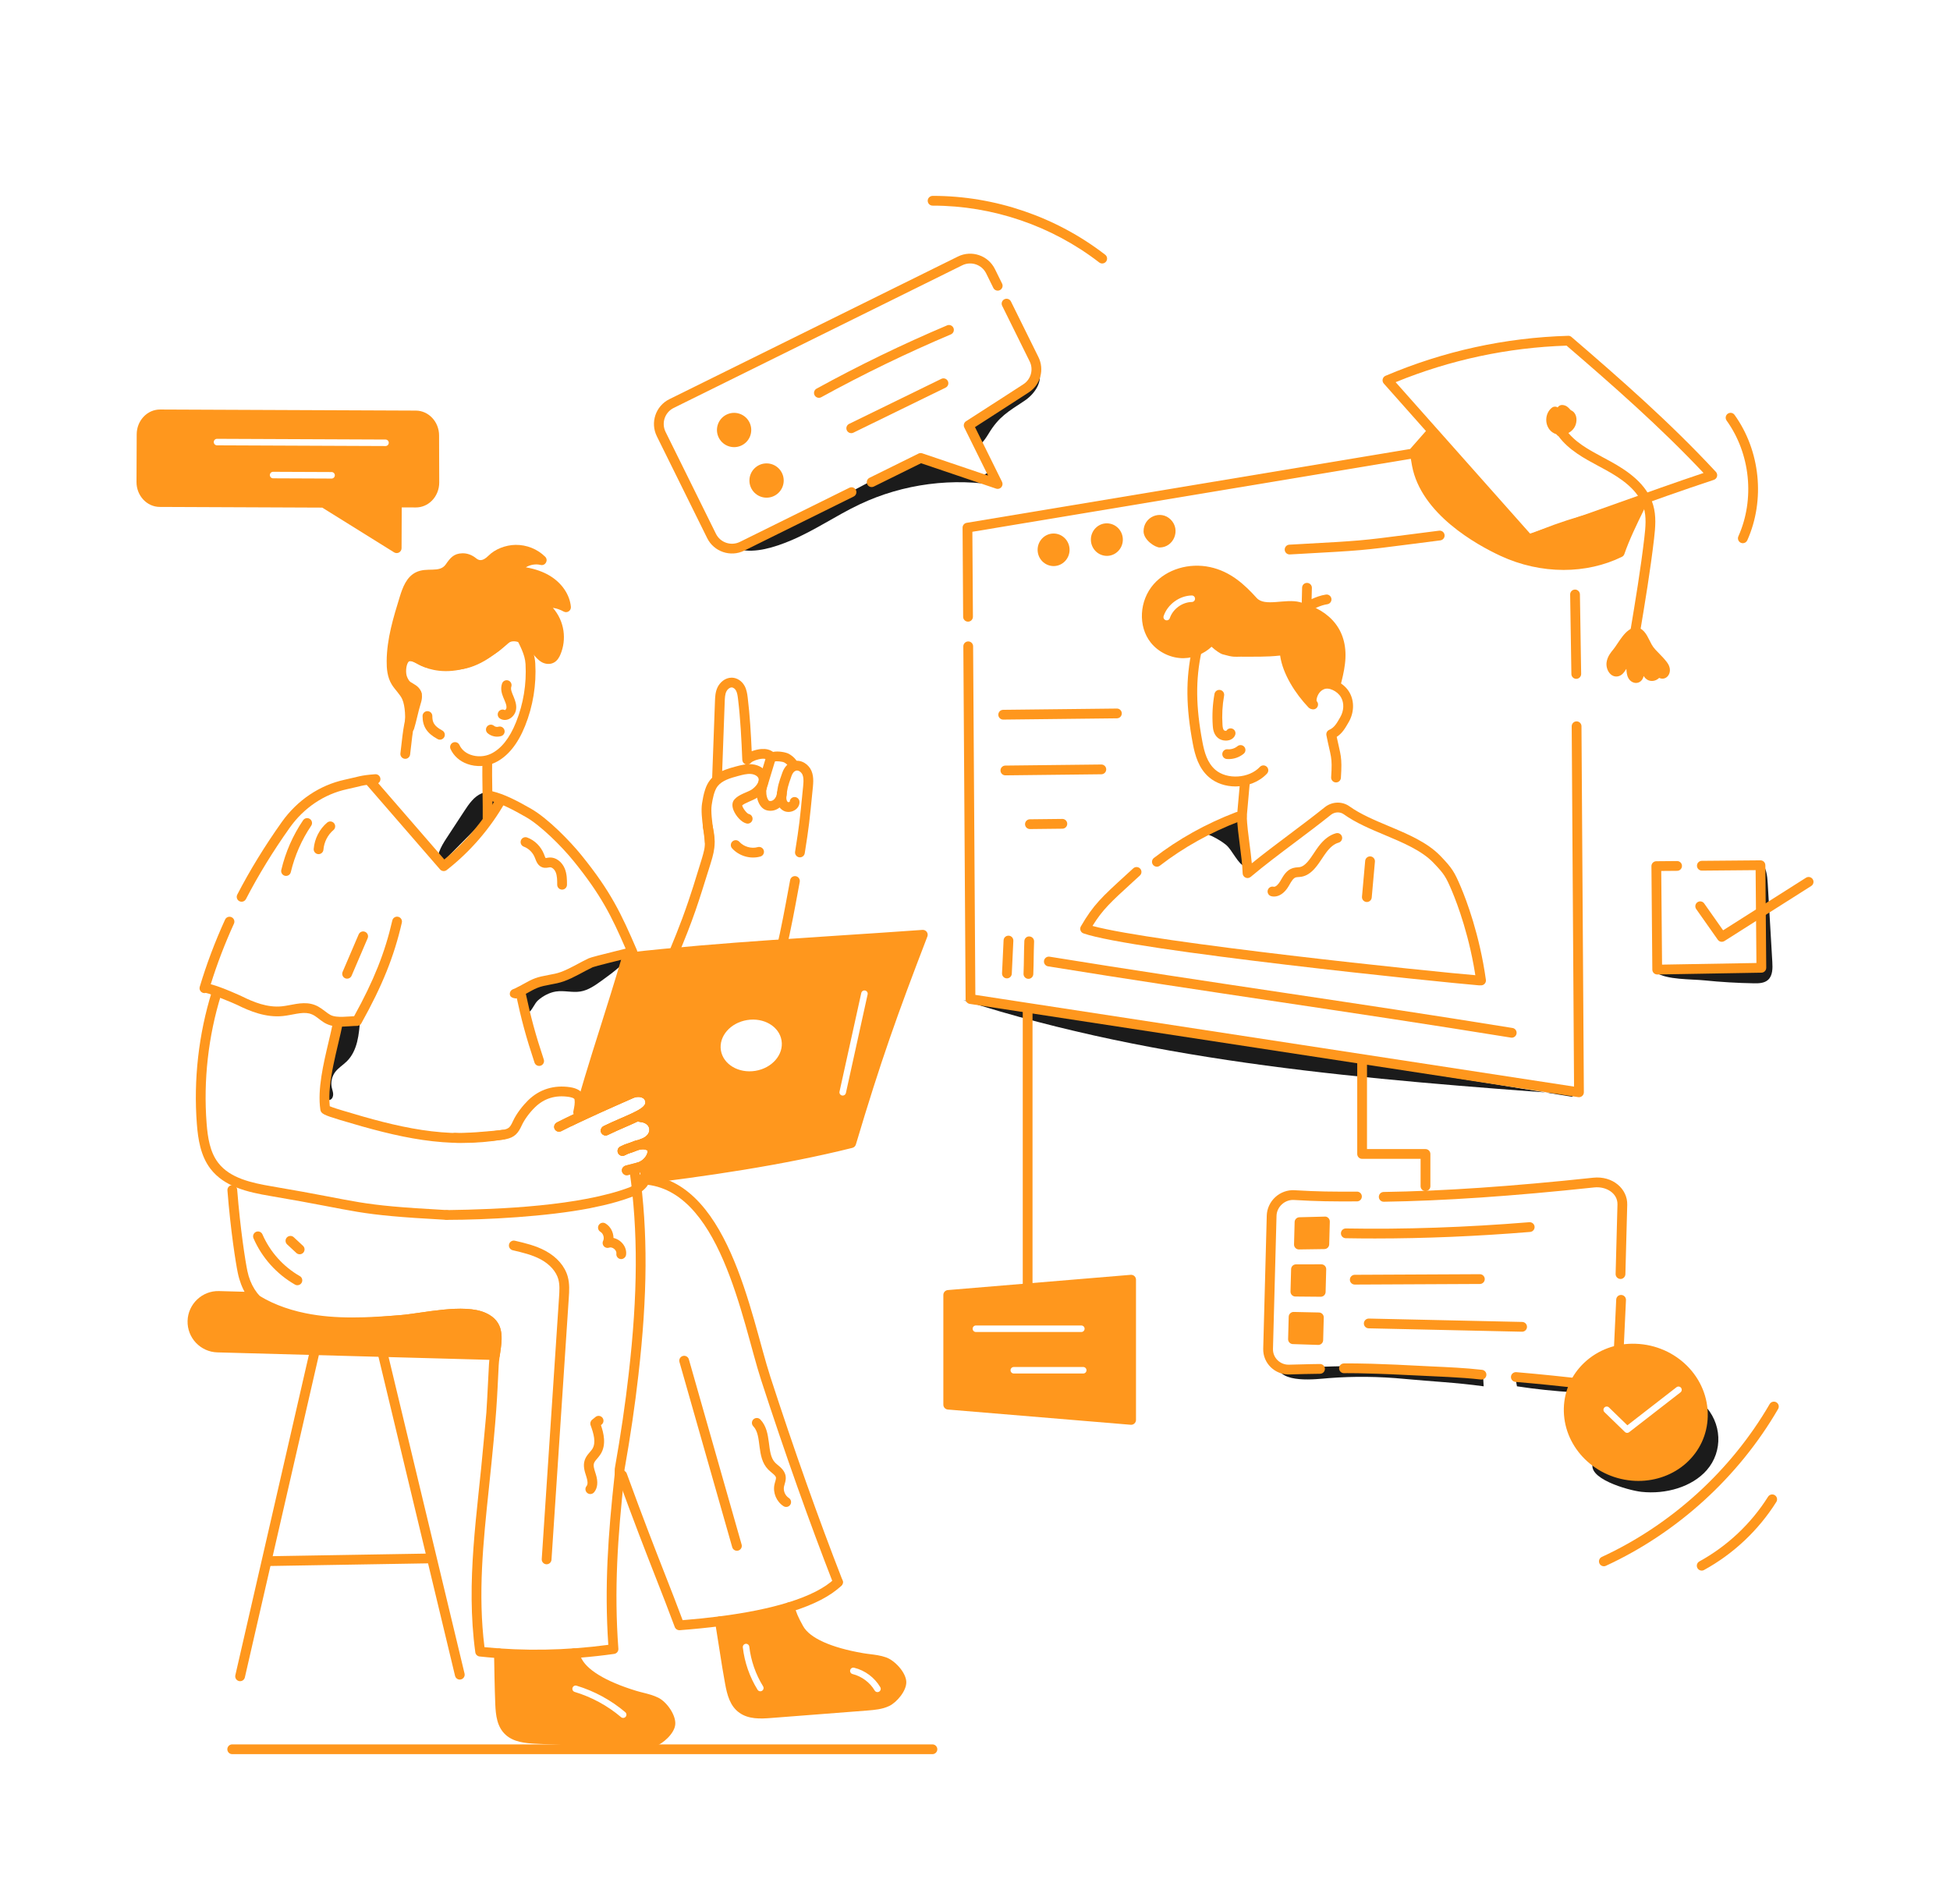 <svg width="725" height="708" viewBox="0 0 725 708" fill="none" xmlns="http://www.w3.org/2000/svg">
<path d="M652.107 365.585C653.984 365.616 656.055 365.55 657.438 364.225C659.088 362.645 659.074 359.972 658.938 357.637C658.37 347.928 657.802 338.219 657.235 328.51C657.065 325.616 656.753 322.4 654.669 320.483C655.073 331.139 655.477 341.795 655.88 352.45C655.949 354.256 655.956 356.254 654.823 357.618C653.351 359.389 650.732 359.247 648.496 359.028C642.752 358.467 636.967 358.378 631.21 358.757C628.129 358.959 617.154 358.804 615.645 361.564C619.742 364.331 628.731 363.99 633.66 364.491C639.791 365.115 645.947 365.481 652.107 365.585Z" fill="#1B1B1B"/>
<path d="M616.143 362.303C615.67 362.303 615.215 362.118 614.875 361.787C614.529 361.449 614.331 360.987 614.326 360.502L613.994 322.03C613.986 321.027 614.791 320.207 615.795 320.198L623.519 320.131C623.523 320.131 623.529 320.131 623.534 320.131C624.53 320.131 625.342 320.934 625.35 321.931C625.358 322.934 624.553 323.755 623.55 323.763L617.642 323.815L617.943 358.638L653.03 358.032L652.732 323.511L632.754 323.684C631.764 323.694 630.931 322.886 630.922 321.883C630.914 320.881 631.719 320.06 632.723 320.052L654.518 319.864C654.522 319.864 654.528 319.864 654.533 319.864C655.009 319.864 655.466 320.051 655.806 320.385C656.149 320.722 656.344 321.182 656.349 321.664L656.678 359.801C656.686 360.798 655.89 361.614 654.893 361.632L616.174 362.303C616.164 362.303 616.153 362.303 616.143 362.303Z" fill="#FF971D"/>
<path d="M640.153 350.156C639.581 350.156 639.019 349.886 638.667 349.385L630.644 337.986C630.067 337.166 630.263 336.033 631.083 335.456C631.904 334.879 633.035 335.075 633.613 335.896L640.641 345.879L671.46 326.333C672.306 325.798 673.43 326.046 673.967 326.894C674.503 327.741 674.253 328.864 673.406 329.4L641.125 349.873C640.823 350.065 640.486 350.156 640.153 350.156Z" fill="#FF971D"/>
<path d="M585.411 406.978C508.803 401.291 431.344 395.443 358.225 371.889C436.771 384.909 505.937 394.756 584.484 407.776L585.411 406.978Z" fill="#1B1B1B"/>
<path d="M445.129 309.96C450.849 307.457 456.568 304.955 462.288 302.452C461.755 309.091 462.685 315.497 462.842 322.065C460.414 321.561 458.104 315.933 455.772 314.06C453.751 312.437 447.933 308.733 445.129 309.96Z" fill="#1B1B1B"/>
<path d="M549.98 366.345C549.93 366.345 549.881 366.343 549.83 366.339C536.507 365.255 421.044 353.408 402.836 347.029C402.325 346.85 401.921 346.452 401.733 345.944C401.546 345.437 401.595 344.872 401.867 344.404C406.527 336.373 409.603 333.564 418.732 325.224L421.344 322.836C422.084 322.158 423.232 322.209 423.91 322.947C424.588 323.687 424.537 324.835 423.798 325.513L421.182 327.905C412.959 335.417 409.948 338.168 406.186 344.256C428.859 350.427 532.086 361.251 550.126 362.719C551.125 362.8 551.87 363.676 551.788 364.676C551.711 365.626 550.916 366.345 549.98 366.345Z" fill="#FF971D"/>
<path d="M428.687 321.527C428.074 320.734 428.221 319.593 429.014 318.979C438.098 311.965 448.355 306.247 459.5 301.985C460.439 301.628 461.488 302.096 461.846 303.032C462.204 303.97 461.735 305.02 460.798 305.378C449.983 309.513 440.037 315.056 431.235 321.855C430.438 322.47 429.298 322.317 428.687 321.527Z" fill="#FF971D"/>
<path d="M550.645 366.345C549.754 366.345 548.976 365.689 548.849 364.779C546.567 348.442 541.781 335.917 539.829 331.29C537.547 325.883 536.902 324.898 532.923 320.75C528.568 316.215 521.626 313.302 514.915 310.484C509.576 308.244 504.057 305.928 499.611 302.743C498.199 301.733 496.225 301.822 494.808 302.957C490.604 306.33 486.047 309.752 481.64 313.063C475.972 317.319 470.111 321.72 464.993 326.026C464.461 326.475 463.717 326.577 463.085 326.295C462.45 326.013 462.031 325.392 462.009 324.697C461.896 321.344 461.423 317.717 460.966 314.21C460.507 310.692 460.032 307.056 459.904 303.604C459.897 303.512 459.894 303.417 459.895 303.331C459.918 302.344 460.727 301.559 461.71 301.559C461.725 301.559 461.739 301.559 461.755 301.559C462.725 301.583 463.5 302.364 463.526 303.324C463.534 303.418 463.536 303.504 463.535 303.581C463.656 306.752 464.119 310.304 464.567 313.739C464.879 316.127 465.197 318.568 465.41 320.972C469.886 317.346 474.739 313.702 479.458 310.158C483.842 306.865 488.376 303.461 492.536 300.124C495.216 297.972 498.994 297.833 501.725 299.789C505.84 302.737 511.168 304.972 516.32 307.135C523.373 310.095 530.666 313.157 535.545 318.235C539.853 322.728 540.709 324.033 543.175 329.879C545.183 334.637 550.105 347.515 552.446 364.278C552.585 365.271 551.892 366.189 550.898 366.327C550.813 366.339 550.729 366.345 550.645 366.345Z" fill="#FF971D"/>
<path d="M461.703 305.558C461.649 305.558 461.594 305.555 461.54 305.551C460.541 305.462 459.803 304.58 459.892 303.581L461.08 290.251C461.169 289.25 462.067 288.504 463.05 288.602C464.049 288.691 464.787 289.573 464.698 290.572L463.51 303.903C463.426 304.847 462.632 305.558 461.703 305.558Z" fill="#FF971D"/>
<path d="M496.608 290.901C495.607 290.834 494.85 289.969 494.915 288.969C495.439 281.009 494.798 281.696 493.153 273.364C492.987 272.528 493.426 271.689 494.208 271.348C496.19 270.48 497.103 268.711 498.27 266.698C499.684 264.27 499.809 261.428 498.598 259.281C497.263 256.919 494.097 255.445 491.666 256.07C489.562 256.607 488.323 259.174 489.631 260.783C490.265 261.561 490.146 262.704 489.369 263.336C488.591 263.969 487.446 263.854 486.815 263.074C483.789 259.359 486.144 253.733 490.765 252.551C494.79 251.524 499.613 253.695 501.76 257.496C503.605 260.761 503.47 264.988 501.408 268.525C500.165 270.67 499.087 272.604 496.981 273.968C498.428 280.9 499.069 281.153 498.54 289.208C498.475 290.185 497.64 290.961 496.608 290.901Z" fill="#FF971D"/>
<path d="M459.379 292.393C455.74 292.394 452.138 291.254 449.453 288.924C445.642 285.613 444.303 280.816 443.497 276.558C440.908 262.894 440.811 252.412 443.172 241.505C443.385 240.526 444.343 239.901 445.331 240.115C446.311 240.327 446.934 241.294 446.721 242.274C444.47 252.674 444.573 262.726 447.065 275.882C447.791 279.71 448.871 283.607 451.835 286.181C456.176 289.95 464.384 289.436 468.404 285.143C469.089 284.41 470.237 284.372 470.97 285.059C471.702 285.744 471.74 286.893 471.054 287.626C468.108 290.774 463.717 292.393 459.379 292.393Z" fill="#FF971D"/>
<path d="M483.936 225.815L484.119 218.484C484.145 217.483 484.925 216.703 485.981 216.715C486.984 216.741 487.776 217.574 487.751 218.577L487.646 222.754C489.13 222.056 491.002 221.352 492.949 221.057C493.928 220.9 494.865 221.591 495.015 222.582C495.164 223.574 494.482 224.499 493.49 224.649C491.082 225.012 488.422 226.302 486.734 227.388C485.51 228.175 483.9 227.271 483.936 225.815Z" fill="#FF971D"/>
<path d="M455.758 275.352C454.688 275.352 453.611 275.005 452.842 274.372C451.119 272.956 450.971 270.825 450.9 269.801C450.623 265.859 450.839 261.885 451.537 257.988C451.716 256.999 452.662 256.351 453.645 256.52C454.633 256.698 455.29 257.641 455.113 258.628C454.466 262.231 454.267 265.904 454.523 269.549C454.591 270.534 454.72 271.214 455.149 271.568C455.291 271.685 455.702 271.749 455.953 271.707C456.379 270.96 457.292 270.602 458.131 270.896C459.078 271.228 459.575 272.265 459.243 273.211C458.908 274.162 458.092 274.881 457.002 275.185C456.601 275.298 456.18 275.352 455.758 275.352Z" fill="#FF971D"/>
<path d="M456.824 282.223C456.584 282.223 456.344 282.213 456.106 282.193C455.105 282.108 454.364 281.23 454.448 280.229C454.532 279.229 455.396 278.491 456.412 278.573C457.706 278.692 459.079 278.256 460.082 277.432C460.857 276.795 462.002 276.907 462.638 277.683C463.274 278.458 463.162 279.603 462.387 280.239C460.829 281.518 458.835 282.223 456.824 282.223Z" fill="#FF971D"/>
<path d="M508.193 335.355C508.139 335.355 508.085 335.353 508.03 335.348C507.031 335.26 506.293 334.378 506.382 333.379L507.57 320.048C507.659 319.048 508.556 318.315 509.54 318.4C510.539 318.489 511.277 319.371 511.188 320.37L510 333.7C509.916 334.645 509.123 335.355 508.193 335.355Z" fill="#FF971D"/>
<path d="M473.697 333.327C473.354 333.327 473.01 333.286 472.668 333.204C471.693 332.967 471.094 331.985 471.331 331.01C471.569 330.035 472.555 329.44 473.524 329.673C474.28 329.859 475.314 328.753 475.961 327.654L476.252 327.151C477.205 325.496 478.39 323.436 480.698 322.737C481.349 322.54 481.962 322.495 482.504 322.456C482.777 322.438 483.051 322.422 483.32 322.371C484.222 322.203 485.185 321.533 486.183 320.382C487.025 319.41 487.749 318.321 488.515 317.168C489.055 316.356 489.613 315.515 490.227 314.703C492.233 312.044 494.355 310.438 496.716 309.793C497.687 309.528 498.683 310.099 498.947 311.066C499.211 312.034 498.641 313.032 497.674 313.297C496.117 313.722 494.63 314.897 493.126 316.89C492.578 317.616 492.073 318.375 491.54 319.179C490.744 320.376 489.923 321.614 488.928 322.76C487.357 324.574 485.741 325.615 483.986 325.942C483.584 326.017 483.174 326.051 482.764 326.08C482.377 326.108 482.012 326.134 481.749 326.213C480.82 326.494 480.099 327.75 479.4 328.963L479.092 329.495C477.645 331.956 475.684 333.327 473.697 333.327Z" fill="#FF971D"/>
<path d="M587.053 407.927C586.962 407.927 586.87 407.919 586.778 407.905L360.548 373.241C359.666 373.107 359.014 372.351 359.008 371.458L358.166 240.302C358.16 239.299 358.968 238.48 359.97 238.474C359.974 238.474 359.979 238.474 359.982 238.474C360.98 238.474 361.792 239.279 361.798 240.278L362.63 369.886L585.223 403.993L584.353 270.026C584.347 269.024 585.155 268.205 586.157 268.198C586.161 268.198 586.166 268.198 586.169 268.198C587.167 268.198 587.978 269.003 587.985 270.002L588.87 406.099C588.876 407.11 588.056 407.927 587.053 407.927Z" fill="#FF971D"/>
<path d="M586.05 252.388C585.059 252.388 584.249 251.594 584.234 250.601L583.774 221.041C583.758 220.038 584.559 219.212 585.561 219.196C585.571 219.196 585.58 219.196 585.59 219.196C586.581 219.196 587.39 219.991 587.406 220.984L587.866 250.544C587.881 251.547 587.081 252.373 586.078 252.388C586.068 252.388 586.059 252.388 586.05 252.388Z" fill="#FF971D"/>
<path d="M580.523 161.666C580.053 161.666 579.582 161.489 579.227 161.134C578.518 160.425 578.518 159.276 579.227 158.566C579.534 158.26 579.923 158.086 580.323 158.044L581.138 157.907C581.14 157.907 581.141 157.907 581.144 157.905C582.362 157.683 583.328 158.569 583.328 159.685C583.328 160.591 582.666 161.341 581.799 161.478C581.78 161.482 581.761 161.485 581.741 161.488V161.489L580.837 161.642V161.64C580.734 161.658 580.628 161.666 580.523 161.666Z" fill="#FF971D"/>
<path d="M359.91 231.128C358.912 231.128 358.1 230.323 358.094 229.324L357.881 196.187C357.875 195.295 358.518 194.531 359.399 194.384L525.721 166.694C526.701 166.528 527.645 167.197 527.81 168.188C527.974 169.177 527.306 170.113 526.317 170.277L361.522 197.712L361.726 229.3C361.732 230.302 360.924 231.122 359.921 231.128C359.917 231.128 359.913 231.128 359.91 231.128Z" fill="#FF971D"/>
<path d="M411.564 204.834C413.842 204.809 415.667 202.891 415.641 200.552C415.615 198.212 413.747 196.336 411.469 196.362C409.191 196.387 407.365 198.305 407.391 200.644C407.417 202.984 409.285 204.86 411.564 204.834Z" fill="#FF971D"/>
<path d="M405.584 200.686C405.545 197.377 408.14 194.607 411.456 194.568C414.876 194.568 417.43 197.324 417.465 200.554C417.502 203.89 414.868 206.635 411.593 206.673C408.167 206.673 405.62 203.911 405.584 200.686ZM411.521 198.2C411.512 198.2 411.505 198.2 411.497 198.2C410.218 198.215 409.2 199.315 409.216 200.645V200.646C409.231 201.981 410.301 203.039 411.551 203.041C412.825 203.027 413.849 201.929 413.833 200.594C413.819 199.268 412.783 198.2 411.521 198.2Z" fill="#FF971D"/>
<path d="M431.151 201.715C433.429 201.69 435.255 199.772 435.229 197.433C435.203 195.093 433.335 193.217 431.056 193.243C428.778 193.268 426.953 195.186 426.979 197.525C427.005 199.865 428.873 201.741 431.151 201.715Z" fill="#FF971D"/>
<path d="M425.172 197.568C425.113 192.151 431.538 189.431 435.283 193.193C439.071 196.996 436.402 203.496 431.181 203.554C429.474 203.554 425.208 200.787 425.172 197.568ZM431.112 195.082C431.104 195.082 431.096 195.082 431.087 195.082C429.016 195.106 428.033 197.757 429.517 199.249C430.994 200.73 433.446 199.61 433.423 197.476C433.415 196.82 433.162 196.21 432.71 195.755C432.277 195.321 431.71 195.082 431.112 195.082Z" fill="#FF971D"/>
<path d="M391.755 208.637C394.033 208.611 395.859 206.694 395.832 204.354C395.806 202.015 393.938 200.139 391.66 200.164C389.382 200.19 387.556 202.107 387.583 204.447C387.609 206.786 389.477 208.662 391.755 208.637Z" fill="#FF971D"/>
<path d="M385.78 204.477C385.743 201.122 388.41 198.357 391.717 198.357C394.965 198.357 397.625 201.029 397.662 204.344C397.699 207.681 395.064 210.425 391.789 210.463C388.369 210.462 385.815 207.706 385.78 204.477ZM391.717 201.989C391.709 201.989 391.702 201.989 391.694 201.989C390.42 202.003 389.396 203.102 389.412 204.436C389.426 205.77 390.51 206.852 391.748 206.83C393.021 206.816 394.045 205.719 394.03 204.384C394.016 203.058 392.98 201.989 391.717 201.989Z" fill="#FF971D"/>
<path d="M372.984 267.537C371.99 267.537 371.18 266.738 371.168 265.741C371.157 264.739 371.961 263.917 372.964 263.905L415.237 263.432C415.245 263.432 415.252 263.432 415.257 263.432C416.252 263.432 417.062 264.231 417.073 265.228C417.084 266.231 416.28 267.052 415.277 267.064L373.004 267.537C372.997 267.537 372.99 267.537 372.984 267.537Z" fill="#FF971D"/>
<path d="M373.793 288.267C372.798 288.267 371.988 287.467 371.977 286.471C371.966 285.468 372.77 284.646 373.773 284.634L409.451 284.235C409.458 284.235 409.465 284.235 409.471 284.235C410.465 284.235 411.275 285.034 411.287 286.031C411.298 287.033 410.494 287.855 409.491 287.867L373.813 288.267C373.806 288.267 373.799 288.267 373.793 288.267Z" fill="#FF971D"/>
<path d="M382.92 308.234C381.925 308.234 381.115 307.435 381.104 306.439C381.093 305.436 381.897 304.614 382.9 304.602L394.959 304.468C394.966 304.468 394.973 304.468 394.979 304.468C395.973 304.468 396.783 305.267 396.795 306.264C396.806 307.266 396.002 308.088 394.999 308.1L382.94 308.234C382.932 308.234 382.925 308.234 382.92 308.234Z" fill="#FF971D"/>
<path d="M479.462 206.136C478.504 206.136 477.704 205.388 477.649 204.421C477.595 203.42 478.361 202.562 479.362 202.507L482.62 202.327C506.046 201.036 506.046 201.036 523.642 198.765C526.802 198.357 530.527 197.877 535.053 197.302C536.048 197.184 536.956 197.882 537.083 198.876C537.209 199.87 536.505 200.78 535.509 200.906C530.987 201.48 527.265 201.959 524.108 202.367C506.378 204.656 506.378 204.656 482.82 205.955L479.563 206.134C479.529 206.135 479.495 206.136 479.462 206.136Z" fill="#FF971D"/>
<path d="M568.309 202.301C567.799 202.301 567.3 202.085 566.95 201.689C558.166 191.763 549.442 181.955 540.719 172.145C531.994 162.334 523.269 152.524 514.484 142.596C514.096 142.158 513.943 141.561 514.072 140.992C514.201 140.423 514.595 139.95 515.133 139.72C536.735 130.537 559.581 125.534 583.04 124.851C583.497 124.816 583.932 124.992 584.276 125.288C602.184 140.674 621.08 157.222 637.961 175.445C638.381 175.899 638.542 176.534 638.387 177.132C638.233 177.73 637.785 178.209 637.199 178.403C625.767 182.182 614.24 186.303 603.091 190.289C591.915 194.284 580.36 198.416 568.879 202.209C568.692 202.272 568.5 202.301 568.309 202.301ZM518.887 142.09C527.102 151.368 535.267 160.55 543.434 169.732C551.895 179.247 560.358 188.762 568.876 198.384C579.941 194.708 591.082 190.725 601.868 186.868C612.165 183.188 622.784 179.392 633.369 175.849C617.279 158.753 599.432 143.105 582.444 128.503C560.529 129.224 539.162 133.792 518.887 142.09Z" fill="#FF971D"/>
<path d="M609.61 188.646C607.078 193.784 604.07 199.982 602.211 205.4C588.724 211.998 572.26 211.337 558.643 205.013C545.026 198.689 529.525 187.58 526.769 172.821C526.492 171.335 526.188 169.313 525.91 167.828C527.834 165.637 529.758 163.446 531.681 161.256C543.558 174.575 556.049 187.711 567.927 201.03C580.976 195.161 595.525 191.165 609.61 188.646Z" fill="#FF971D"/>
<path d="M581.341 211.895C573.451 211.895 565.387 210.148 557.877 206.66C549.108 202.587 528.348 191.17 524.984 173.155C524.844 172.402 524.696 171.511 524.548 170.621C524.405 169.757 524.262 168.894 524.125 168.161C524.022 167.613 524.178 167.048 524.546 166.63L530.317 160.057C530.659 159.667 531.154 159.442 531.674 159.44C531.676 159.44 531.679 159.44 531.681 159.44C532.199 159.44 532.692 159.661 533.036 160.048C538.957 166.686 545.137 173.395 551.113 179.883C556.82 186.08 562.713 192.477 568.399 198.833C580.329 193.606 594.078 189.578 609.29 186.858C609.963 186.741 610.648 187.007 611.06 187.554C611.472 188.101 611.541 188.834 611.238 189.448C608.514 194.977 605.707 200.807 603.928 205.99C603.772 206.445 603.441 206.82 603.008 207.031C596.378 210.276 588.94 211.895 581.341 211.895ZM527.853 168.368C527.944 168.898 528.038 169.463 528.132 170.028C528.275 170.892 528.418 171.755 528.555 172.488C531.609 188.843 551.148 199.531 559.407 203.366C572.922 209.642 588.314 209.9 600.745 204.088C602.227 199.933 604.272 195.471 606.39 191.095C592.364 193.837 579.69 197.73 568.671 202.686C567.947 203.009 567.097 202.831 566.571 202.238C560.633 195.58 554.436 188.851 548.441 182.344C542.913 176.342 537.212 170.153 531.693 163.994L527.853 168.368Z" fill="#FF971D"/>
<path d="M580.747 152.384C582.035 152.441 582.22 153.689 583.395 154.22C584.432 154.689 584.471 156.267 584.101 157.344C583.318 159.621 580.115 160.627 578.171 159.207C576.226 157.786 576.211 154.429 578.142 152.991" fill="#FF971D"/>
<path d="M580.288 161.677C579.124 161.678 578.005 161.335 577.099 160.674C575.722 159.667 574.895 157.962 574.887 156.113C574.879 154.264 575.689 152.553 577.057 151.535C577.684 151.067 578.518 151.067 579.136 151.471C579.474 150.903 580.131 150.537 580.827 150.569C582.326 150.636 583.133 151.54 583.617 152.08C583.853 152.346 583.995 152.499 584.142 152.565C586.142 153.471 586.499 155.951 585.818 157.934C585.264 159.547 583.879 160.84 582.116 161.395C581.511 161.585 580.894 161.677 580.288 161.677ZM579.715 153.899C579.596 154.107 579.432 154.296 579.226 154.448C578.78 154.781 578.517 155.397 578.519 156.097C578.522 156.798 578.792 157.412 579.242 157.741C579.689 158.069 580.354 158.142 581.028 157.929C581.696 157.72 582.202 157.28 582.383 156.754C582.514 156.373 582.514 155.983 582.475 155.793C581.722 155.411 581.256 154.89 580.908 154.502C580.798 154.378 580.646 154.207 580.584 154.166C580.262 154.152 579.966 154.056 579.715 153.899Z" fill="#FF971D"/>
<path d="M607.604 236.964C606.615 236.8 605.945 235.869 606.111 234.88C608.022 223.428 609.995 211.596 611.359 199.906C611.835 195.835 612.147 192.188 611.152 188.78C609.218 182.162 602.596 177.804 597.042 174.746C596.188 174.276 595.325 173.813 594.461 173.35C588.955 170.398 583.269 167.351 579.431 162.171C578.831 161.876 578.418 161.257 578.418 160.542C578.418 159.539 579.231 158.726 580.234 158.726L580.472 158.724C581.094 158.762 581.646 159.009 581.991 159.508C585.325 164.333 590.596 167.157 596.176 170.148C597.052 170.619 597.927 171.087 598.794 171.564C604.959 174.959 612.332 179.868 614.638 187.761C615.823 191.818 615.47 196.02 614.968 200.327C613.593 212.106 611.611 223.981 609.696 235.466C609.531 236.447 608.605 237.129 607.604 236.964Z" fill="#FF971D"/>
<path d="M601.21 242.62C600.298 243.717 599.339 244.92 599.123 246.468C598.906 248.017 599.863 249.891 601.13 249.69C602.063 249.542 602.652 248.438 603.243 247.54C603.835 246.642 604.829 245.809 605.651 246.376C606.858 247.208 606.192 249.729 607.015 251.234C607.415 251.966 608.293 252.386 608.867 251.862C609.741 251.064 609.209 248.955 610.17 248.325C610.738 247.952 611.448 248.418 611.864 249.026C612.281 249.634 612.555 250.395 613.055 250.899C614.225 252.08 616.336 250.876 616.353 249.017C616.894 249.915 617.809 250.917 618.574 250.322C619.001 249.99 619.126 249.259 618.989 248.659C618.598 246.943 615.504 244.385 613.583 242.114C612.122 240.386 611.487 238.055 610.198 236.347C607.059 232.185 603.457 239.917 601.21 242.62Z" fill="#FF971D"/>
<path d="M605.422 252.107C604.818 251 604.766 249.835 604.67 248.678C603.843 249.969 603.016 251.229 601.416 251.484C598.758 251.893 596.951 248.888 597.324 246.217C597.621 244.097 598.94 242.509 599.814 241.459C601.722 239.161 604.376 233.428 608.126 233.326C610.842 233.285 612.151 235.783 613.336 238.181C614.45 240.431 614.633 240.695 616.91 243.023C617.81 243.946 618.742 244.9 619.598 246.005C620.052 246.589 620.546 247.316 620.76 248.257C621.365 250.907 619.189 253.132 616.88 252.038C615.418 253.468 613.183 253.607 611.765 252.177C611.498 251.908 611.287 251.621 611.106 251.336C610.331 254.65 606.794 254.612 605.422 252.107ZM613.362 248C613.72 248.521 614.039 249.214 614.255 249.511C614.373 249.436 614.535 249.262 614.537 249C614.545 248.23 615.039 247.494 615.915 247.255C614.723 245.913 613.443 244.76 612.196 243.287C610.476 241.252 609.948 239.029 608.749 237.44C608.446 237.04 608.252 236.957 608.225 236.957C606.942 236.992 603.988 242.119 602.607 243.781C601.708 244.862 600.544 246.272 601.032 247.591C601.206 247.353 601.392 247.061 601.726 246.542C603.959 243.147 607.694 243.852 608.233 247.832C608.445 247.446 608.743 247.089 609.171 246.808C610.605 245.869 612.351 246.523 613.362 248Z" fill="#FF971D"/>
<path d="M483.272 223.862C477.873 222.45 470.267 225.697 467.228 222.32C462.713 217.323 457.489 212.475 449.906 210.841C442.038 209.154 433.804 211.646 428.931 217.19C423.549 223.325 423.058 232.847 427.815 238.867C430.808 242.659 435.623 244.787 440.069 244.703C443.88 244.652 447.669 243.069 450.452 240.454C451.866 241.814 453.811 243.056 454.442 243.232C458.67 244.433 458.926 244.157 461.218 244.15C465.86 244.127 470.811 244.307 475.947 243.725C476.891 250.618 481.675 257.969 486.463 262.99C487.729 264.316 489.979 263.118 489.543 261.31C489.199 259.884 489.989 257.826 491.269 256.816C492.509 255.834 494.389 255.626 495.744 256.316C496.779 256.843 498.042 256.277 498.33 255.145C499.007 252.473 499.71 249.711 500.05 246.844C501.529 234.706 494.896 226.917 483.272 223.862ZM443.121 223.813C439.523 223.882 436.078 226.406 434.927 229.815C434.709 230.463 434.008 230.785 433.394 230.575C432.76 230.362 432.42 229.675 432.634 229.041C434.099 224.696 438.491 221.479 443.076 221.392C443.761 221.369 444.296 221.912 444.309 222.58C444.322 223.248 443.79 223.8 443.121 223.813Z" fill="#FF971D"/>
<path d="M494.012 512.374C503.203 511.651 512.713 511.745 522.395 512.679C531.971 513.604 541.405 513.995 551.615 515.422C551.552 514.246 551.489 513.069 551.426 511.893C545.095 510.991 538.835 510.206 532.714 509.229C527.214 508.351 521.696 508.211 516.26 508.054C505.003 507.728 494.061 507.9 483.468 508.549C480.323 508.742 477.668 507.996 474.732 507.664C475.994 514.583 489.384 512.737 494.012 512.374Z" fill="#1B1B1B"/>
<path d="M564 515.417C570.936 516.479 578.042 517.229 585.283 517.654C589.542 517.904 594.094 517.996 597.826 516.205C601.59 514.398 603.957 510.017 601.649 506.773C602.131 509.692 599.717 512.451 596.678 513.724C593.66 514.988 590.163 515.078 586.813 515.019C577.622 514.857 572.001 513.957 563.354 511.948" fill="#1B1B1B"/>
<path d="M602.447 475.504C601.444 475.478 600.653 474.643 600.68 473.64L601.367 447.822C601.477 443.62 597.137 441.003 592.72 441.475C562.306 444.724 536.716 446.464 514.488 446.796C514.479 446.796 514.469 446.796 514.461 446.796C513.47 446.796 512.66 446 512.645 445.007C512.631 444.005 513.431 443.179 514.434 443.164C536.551 442.834 562.032 441.1 592.333 437.864C599.6 437.084 605.155 442.029 604.997 447.919L604.31 473.737C604.282 474.801 603.345 475.568 602.447 475.504Z" fill="#FF971D"/>
<path d="M550.614 512.898C542.744 512.006 535.274 511.826 522.911 511.209C505.792 510.359 499.566 510.538 499.687 510.54C498.688 510.54 497.876 509.733 497.871 508.732C497.866 507.729 498.676 506.913 499.679 506.908C505.062 506.886 511.109 506.887 532.333 508.023C538.454 508.297 544.783 508.581 551.023 509.289C552.02 509.402 552.736 510.301 552.623 511.298C552.507 512.311 551.587 513.013 550.614 512.898Z" fill="#FF971D"/>
<path d="M469.658 501.432L470.976 451.925C471.043 449.364 472.197 446.872 474.14 445.089C476.087 443.301 478.679 442.361 481.254 442.512C490.154 443.04 495.181 443.073 504.504 443.034C504.506 443.034 504.51 443.034 504.512 443.034C505.511 443.034 506.324 443.841 506.328 444.842C506.333 445.844 505.523 446.661 504.52 446.666C495.109 446.703 490.043 446.67 481.04 446.137C479.451 446.044 477.823 446.636 476.597 447.763C475.374 448.886 474.648 450.439 474.606 452.022L473.287 501.528C473.2 504.829 475.985 507.495 479.281 507.379C485.75 507.16 491.083 507.124 490.779 507.124C491.772 507.124 492.583 507.924 492.594 508.919C492.606 509.922 491.802 510.745 490.8 510.756C486.742 510.804 483.015 510.886 479.405 511.008C474.07 511.184 469.513 506.882 469.658 501.432Z" fill="#FF971D"/>
<path d="M591.887 516.565C589.713 516.565 579.995 515.168 563.43 513.775C562.431 513.69 561.688 512.811 561.772 511.812C561.857 510.812 562.757 510.09 563.735 510.155C572.998 510.935 581.65 511.877 590.811 512.875C595.884 513.425 599.708 510.171 599.806 506.518L600.899 483.186C600.945 482.185 601.745 481.395 602.798 481.458C603.799 481.504 604.574 482.355 604.527 483.356L603.434 506.651C603.285 512.279 598.071 516.565 591.887 516.565Z" fill="#FF971D"/>
<path d="M492.378 462.578L482.932 462.716L483.154 454.379L492.603 454.136L492.378 462.578Z" fill="#FF971D"/>
<path d="M482.931 464.532C482.446 464.532 481.98 464.338 481.639 463.993C481.291 463.64 481.102 463.162 481.116 462.667L481.338 454.331C481.363 453.365 482.141 452.589 483.106 452.565L492.555 452.321C493.101 452.27 493.534 452.501 493.887 452.852C494.238 453.204 494.431 453.687 494.417 454.184L494.192 462.627C494.167 463.6 493.378 464.38 492.403 464.395L482.957 464.532C482.948 464.532 482.939 464.532 482.931 464.532ZM484.923 456.15L484.797 460.872L490.609 460.789L490.735 456L484.923 456.15Z" fill="#FF971D"/>
<path d="M491.04 480.304L481.621 480.221L481.843 471.893L491.264 471.872L491.04 480.304Z" fill="#FF971D"/>
<path d="M491.04 482.12C491.035 482.12 491.029 482.12 491.024 482.12L481.605 482.037C481.117 482.032 480.652 481.832 480.314 481.483C479.976 481.131 479.792 480.66 479.805 480.173L480.028 471.844C480.054 470.862 480.856 470.079 481.839 470.077L491.261 470.055C491.792 470.084 492.221 470.252 492.564 470.603C492.907 470.954 493.093 471.429 493.079 471.92L492.855 480.352C492.828 481.337 492.023 482.12 491.04 482.12ZM483.485 478.422L489.272 478.472L489.399 473.692L483.611 473.705L483.485 478.422Z" fill="#FF971D"/>
<path d="M490.129 498.214L480.727 497.907L480.948 489.585L490.353 489.786L490.129 498.214Z" fill="#FF971D"/>
<path d="M490.129 500.031C490.108 500.031 490.09 500.031 490.069 500.029L480.667 499.722C479.669 499.69 478.884 498.856 478.911 497.859L479.133 489.536C479.159 488.535 480.034 487.743 480.987 487.769L490.391 487.971C490.874 487.982 491.333 488.184 491.667 488.534C492 488.884 492.18 489.352 492.167 489.836L491.943 498.263C491.931 498.747 491.726 499.204 491.375 499.536C491.037 499.854 490.591 500.031 490.129 500.031ZM482.589 496.151L488.362 496.339L488.489 491.563L482.715 491.439L482.589 496.151Z" fill="#FF971D"/>
<path d="M511.202 460.455C507.545 460.455 503.922 460.424 500.335 460.361C499.333 460.343 498.533 459.515 498.551 458.513C498.569 457.521 499.379 456.729 500.366 456.729C500.378 456.729 500.388 456.729 500.399 456.729C522.034 457.115 544.979 456.33 568.593 454.405C569.598 454.35 570.468 455.069 570.551 456.068C570.633 457.068 569.888 457.944 568.889 458.026C549.07 459.642 529.715 460.455 511.202 460.455Z" fill="#FF971D"/>
<path d="M503.693 477.59C502.694 477.59 501.882 476.783 501.877 475.783C501.872 474.78 502.682 473.963 503.685 473.958L550.2 473.738C550.202 473.738 550.206 473.738 550.208 473.738C551.207 473.738 552.02 474.546 552.024 475.546C552.029 476.549 551.22 477.366 550.217 477.37L503.701 477.59C503.699 477.59 503.695 477.59 503.693 477.59Z" fill="#FF971D"/>
<path d="M565.912 495.118C565.897 495.118 565.884 495.118 565.87 495.118L508.852 493.86C507.85 493.838 507.055 493.007 507.077 492.004C507.1 491.001 507.974 490.208 508.933 490.228L565.951 491.486C566.953 491.509 567.748 492.34 567.727 493.342C567.704 494.331 566.895 495.118 565.912 495.118Z" fill="#FF971D"/>
<path d="M634.565 546.583C640.644 539.638 640.356 528.957 633.299 522.006C634.375 532.885 625.579 543.337 613.384 545.931C605.911 547.52 599.446 545.565 592.472 543.448C589.222 549.535 605.339 554.104 610.239 554.645C619.421 555.659 629.137 552.785 634.565 546.583Z" fill="#1B1B1B"/>
<path d="M608.093 499.601C600.876 499.337 594.083 501.866 589.023 506.637C584.295 511.093 581.597 517.083 581.427 523.5C581.059 537.304 592.121 549.154 606.61 550.48C607.465 550.558 608.316 550.595 609.165 550.595C615.751 550.595 622.079 548.272 626.837 544.044C631.877 539.566 634.751 533.399 634.93 526.682C635.314 512.241 623.274 500.093 608.093 499.601ZM624.793 517.672L605.71 532.477C605.49 532.647 605.229 532.731 604.967 532.731C604.662 532.731 604.359 532.616 604.124 532.389L596.526 525.017C596.046 524.552 596.034 523.785 596.5 523.305C596.966 522.825 597.732 522.815 598.212 523.279L605.056 529.919L623.308 515.759C623.838 515.347 624.597 515.446 625.007 515.973C625.418 516.501 625.322 517.262 624.793 517.672Z" fill="#FF971D"/>
<path d="M647.975 201.956C647.728 201.956 647.476 201.905 647.235 201.797C646.32 201.388 645.91 200.315 646.319 199.399C652.505 185.562 650.787 168.668 641.943 156.359C641.358 155.544 641.543 154.411 642.358 153.825C643.17 153.241 644.306 153.425 644.892 154.24C654.477 167.579 656.338 185.886 649.634 200.881C649.332 201.556 648.669 201.956 647.975 201.956Z" fill="#FF971D"/>
<path d="M562.057 385.802C561.96 385.802 561.863 385.795 561.764 385.778C531.82 380.929 503.308 376.659 475.734 372.531C448.149 368.401 419.624 364.129 389.66 359.276C388.67 359.116 387.998 358.183 388.159 357.193C388.318 356.202 389.249 355.527 390.242 355.691C420.185 360.541 448.697 364.81 476.271 368.939C503.857 373.069 532.381 377.34 562.345 382.194C563.335 382.353 564.008 383.286 563.847 384.277C563.702 385.168 562.932 385.802 562.057 385.802Z" fill="#FF971D"/>
<path d="M374.298 363.747C373.295 363.711 372.514 362.868 372.55 361.865C372.636 359.524 372.738 357.619 372.84 355.715C372.94 353.828 373.04 351.941 373.126 349.622C373.164 348.621 373.955 347.85 375.008 347.875C376.011 347.911 376.792 348.754 376.756 349.757C376.669 352.098 376.568 354.003 376.466 355.907C376.365 357.794 376.266 359.681 376.18 362C376.141 363.034 375.253 363.795 374.298 363.747Z" fill="#FF971D"/>
<path d="M382.288 363.922C381.286 363.882 380.505 363.038 380.544 362.037C380.638 359.664 380.665 357.841 380.691 356.017C380.718 354.167 380.745 352.317 380.84 349.91C380.88 348.907 381.711 348.081 382.726 348.166C383.728 348.206 384.509 349.05 384.47 350.051C384.376 352.424 384.349 354.247 384.323 356.071C384.296 357.921 384.269 359.771 384.174 362.178C384.133 363.206 383.251 363.97 382.288 363.922Z" fill="#FF971D"/>
<path d="M133.873 378.943C133.519 384.521 132.933 390.632 128.967 394.569C127.531 395.995 125.715 397.051 124.531 398.692C123.377 400.294 122.934 402.39 123.343 404.322C123.517 405.144 123.838 405.943 123.87 406.784C123.902 407.624 123.55 408.562 122.772 408.88C121.813 409.272 120.702 408.492 120.351 407.518C120 406.544 120.193 405.469 120.39 404.453C121.629 398.074 122.867 391.696 124.105 385.317C124.392 383.837 124.71 382.291 125.663 381.122C127.043 379.431 129.371 378.953 131.399 378.145C133.426 377.338 135.533 375.612 135.233 373.451" fill="#1B1B1B"/>
<path d="M71.555 491.143C71.409 496.436 75.583 500.842 80.873 500.987L184.002 503.815C184.834 498.042 186.078 492.624 179.829 489.788C172.325 486.375 156.982 490.146 148.947 490.766C137.033 491.7 124.936 492.408 113.224 490.019C106.218 488.599 99.376 486.045 93.742 482.163L81.398 481.825C76.105 481.68 71.7 485.85 71.555 491.143Z" fill="#FF971D"/>
<path d="M183.953 505.63L80.824 502.802C74.529 502.631 69.565 497.391 69.741 491.094C69.912 484.81 75.204 479.813 81.449 480.009L93.793 480.349C94.144 480.358 94.484 480.469 94.772 480.668C99.829 484.151 106.334 486.77 113.585 488.239C124.958 490.56 136.734 489.9 148.806 488.956C156.869 488.329 172.493 484.457 180.582 488.134C187.693 491.363 186.77 497.558 185.954 503.025L185.799 504.074C185.66 505.048 184.769 505.688 183.953 505.63ZM73.371 491.193C73.253 495.482 76.632 499.055 80.923 499.172L182.441 501.955C183.25 496.414 183.356 493.383 179.079 491.441C172.18 488.304 157.021 491.963 149.088 492.576C136.751 493.544 124.691 494.212 112.862 491.798C105.347 490.275 98.549 487.57 93.162 483.964L81.35 483.639C76.884 483.566 73.484 487.043 73.371 491.193Z" fill="#FF971D"/>
<path d="M252.576 606.098C251.823 606.098 251.141 605.629 250.875 604.914C248.526 598.584 246.263 592.804 243.867 586.685C240.091 577.037 235.81 566.099 229.614 549.093C229.27 548.15 229.756 547.108 230.699 546.765C231.643 546.424 232.684 546.907 233.027 547.849C239.208 564.816 243.479 575.731 247.25 585.361C249.488 591.08 251.611 596.503 253.801 602.364C258.555 601.983 263.13 601.513 267.423 600.962C277.465 599.679 286.1 597.924 293.09 595.748C300.971 593.308 306.762 590.341 310.306 586.93C311.028 586.236 312.176 586.257 312.874 586.98C313.569 587.702 313.546 588.852 312.824 589.548C308.869 593.355 302.591 596.609 294.167 599.217C286.979 601.455 278.135 603.254 267.884 604.566C263.122 605.176 258.018 605.689 252.715 606.093C252.668 606.097 252.622 606.098 252.576 606.098Z" fill="#FF971D"/>
<path d="M186.601 298.263C186.19 295.156 182.072 293.764 179.166 294.936C176.259 296.108 174.367 298.877 172.649 301.498C170.429 304.887 168.208 308.276 165.987 311.665C163.949 314.777 161.823 318.506 163.083 322.007L186.601 298.263Z" fill="#1B1B1B"/>
<path d="M128.339 363.715C127.418 363.321 126.99 362.253 127.385 361.331L133.351 347.397C133.745 346.476 134.809 346.048 135.736 346.442C136.657 346.837 137.085 347.904 136.69 348.827L130.724 362.761C130.334 363.674 129.273 364.112 128.339 363.715Z" fill="#FF971D"/>
<path d="M206.65 368.639C209.686 368.16 212.806 369.133 215.837 368.626C218.761 368.136 221.306 366.327 223.742 364.565C228.161 361.368 232.687 358.06 235.675 353.393C223.708 357.158 211.742 360.922 199.775 364.687C197.689 365.343 195.423 366.138 194.266 368.068C192.859 370.417 193.56 378.79 196.833 376.189C198.079 375.199 198.725 373.085 200.017 371.934C201.849 370.302 204.264 369.016 206.65 368.639Z" fill="#1B1B1B"/>
<path d="M173.742 284.034C170.904 283.011 168.691 281.044 167.516 278.495C167.096 277.584 167.494 276.505 168.405 276.085C169.314 275.663 170.394 276.064 170.815 276.974C171.795 279.1 173.617 280.128 174.973 280.616C177.394 281.488 180.213 281.349 182.516 280.244C186.336 278.411 189.482 274.457 191.867 268.495C194.596 261.692 195.814 254.216 195.389 246.873C195.169 243.191 193.287 240.115 191.676 236.621C170.713 257.455 155.33 246.794 155.041 246.769C154.01 246.221 153.054 245.702 152.246 245.804C152.004 245.835 151.773 246.185 151.683 246.335C150.934 247.592 150.759 250.149 151.324 251.596C152.115 253.626 153.561 254.879 155.952 256.485C156.594 256.915 156.893 257.705 156.697 258.454C153.737 269.689 153.739 269.245 152.476 280.509C152.364 281.506 151.464 282.224 150.47 282.111C149.473 282 148.755 281.102 148.868 280.105C150.114 268.98 150.198 268.863 152.859 258.762C150.882 257.346 149 255.635 147.941 252.916C146.497 249.216 147.619 242.72 151.789 242.201C153.728 241.947 155.366 242.829 157.037 243.716C171.112 251.042 185.444 238.065 190.953 232.146C191.862 231.165 193.513 231.476 193.984 232.751C195.686 237.336 198.689 241.21 199.014 246.659C199.47 254.537 198.164 262.553 195.239 269.845C192.505 276.678 188.754 281.279 184.087 283.519C180.919 285.038 177.052 285.225 173.742 284.034Z" fill="#FF971D"/>
<path d="M162.695 274.782C158.732 272.619 157.113 270.136 157.105 266.215C157.103 265.212 157.915 264.398 158.918 264.396C158.919 264.396 158.92 264.396 158.922 264.396C159.923 264.396 160.735 265.207 160.738 266.208C160.742 268.491 161.297 269.881 164.436 271.595C165.317 272.075 165.641 273.179 165.159 274.059C164.677 274.942 163.571 275.261 162.695 274.782Z" fill="#FF971D"/>
<path d="M185.895 267.156C185.047 266.62 184.794 265.498 185.331 264.651C185.843 263.839 186.895 263.572 187.73 264.024C187.913 263.936 188.218 263.62 188.275 263.281C188.651 260.973 185.358 257.953 186.663 254.131C186.987 253.181 188.017 252.674 188.969 252.998C189.918 253.323 190.425 254.356 190.101 255.304C189.423 257.288 192.442 260.315 191.858 263.871C191.61 265.368 190.566 266.731 189.197 267.344C188.124 267.826 186.915 267.802 185.895 267.156Z" fill="#FF971D"/>
<path d="M181.338 272.64C180.567 271.999 180.462 270.854 181.103 270.083C181.745 269.312 182.888 269.205 183.66 269.847C184.108 270.219 184.747 270.355 185.285 270.191C186.247 269.903 187.257 270.45 187.545 271.412C187.833 272.373 187.286 273.385 186.325 273.672C184.65 274.174 182.731 273.799 181.338 272.64Z" fill="#FF971D"/>
<path d="M149.883 245.171C147.277 247.743 147.835 252.647 151.714 255.14C152.863 255.878 154.278 256.427 154.836 257.71C155.335 258.856 154.963 260.19 154.586 261.386C153.762 264.004 153.018 267.883 152.194 270.5C152.651 267.199 152.551 262.284 151.224 259.252C150.277 257.087 148.449 255.534 147.231 253.594C145.802 251.318 145.559 248.471 145.579 245.805C145.64 237.806 148.011 230.044 150.36 222.427C151.323 219.301 152.55 215.848 155.385 214.428C157.532 213.354 160.049 213.748 162.418 213.516C164.331 213.329 166.084 212.504 167.225 210.87C168.513 209.026 169.354 207.576 171.976 207.521C173.369 207.492 174.706 208.03 175.798 208.918C178.473 211.092 180.895 209.882 182.947 207.842C185.167 205.635 188.625 204.448 191.704 204.392C195.283 204.327 198.866 205.76 201.414 208.275C197.747 207.356 193.579 209.035 191.574 212.24C195.77 212.601 200.018 213.489 203.608 215.691C207.198 217.893 210.056 221.583 210.444 225.776C207.555 224.156 204.069 223.631 200.831 224.328C207.017 228.137 209.52 235.931 206.688 242.636C206.319 243.51 205.809 244.403 204.952 244.807C204.088 245.215 203.035 245.026 202.207 244.549C200.335 243.47 198.565 240.173 195.552 238.125C193.782 236.921 191.532 236.234 189.476 236.824C187.736 237.323 186.703 238.572 185.431 239.743C184.332 240.753 183.024 241.574 181.796 242.456C178.831 244.584 175.514 246.278 171.9 246.944C167.727 247.712 163.449 247.076 159.257 246.438C155.932 245.932 153.202 241.895 149.883 245.171Z" fill="#FF971D"/>
<path d="M151.796 272.272C150.875 272.064 150.266 271.186 150.396 270.251C150.833 267.095 150.687 262.553 149.561 259.98C148.796 258.232 146.896 256.474 145.694 254.56C143.945 251.775 143.743 248.411 143.763 245.791C143.827 237.456 146.266 229.544 148.625 221.892C149.703 218.396 151.139 214.523 154.572 212.805C158.784 210.695 163.389 213.192 165.737 209.83C167.416 207.408 168.706 205.774 171.938 205.705C173.7 205.669 175.465 206.308 176.943 207.507C177.946 208.324 179.22 208.986 181.667 206.554C184.067 204.168 187.901 202.645 191.671 202.576C195.798 202.529 199.78 204.108 202.689 206.983C203.997 208.275 202.767 210.48 200.971 210.037C199.154 209.582 197.138 209.948 195.501 210.916C199.075 211.545 202.06 212.61 204.557 214.143C208.961 216.844 211.838 221.13 212.252 225.609C212.387 227.06 210.833 228.073 209.556 227.36C208.323 226.668 206.957 226.206 205.554 225.988C209.932 231.006 210.711 237.776 208.361 243.342C207.939 244.343 207.207 245.752 205.726 246.449C204.399 247.076 202.745 246.954 201.3 246.121C199.053 244.83 197.328 241.526 194.531 239.627C193.001 238.586 191.301 238.19 189.976 238.569C188.979 238.855 188.26 239.548 187.35 240.424C185.523 242.185 184.847 242.501 182.855 243.931C179.322 246.467 175.748 248.081 172.229 248.73C167.716 249.558 163.077 248.854 158.984 248.233C156.603 247.87 154.703 246.227 153.178 245.807C152.624 245.654 152.048 245.586 151.159 246.463C150.29 247.322 149.908 248.815 150.208 250.182C150.502 251.517 151.432 252.799 152.695 253.612C153.864 254.363 155.674 255.082 156.502 256.985C157.299 258.82 156.684 260.767 156.318 261.931C155.541 264.394 154.767 268.372 153.926 271.045C153.684 271.815 152.722 272.477 151.796 272.272ZM152.507 257.745C152.799 258.281 153.028 258.819 153.226 259.393C153.354 258.543 153.176 258.213 152.507 257.745ZM172.015 209.337C170.305 209.373 170.001 210.12 168.714 211.91C167.352 213.859 165.179 215.071 162.595 215.324C160.205 215.556 157.875 215.212 156.198 216.052C154.047 217.13 152.992 220.056 152.096 222.962C149.845 230.265 147.517 237.815 147.399 245.511C147.723 244.905 148.128 244.352 148.608 243.879C150.237 242.27 152.102 241.744 154.145 242.306C156.166 242.866 157.994 244.41 159.53 244.642C168.23 245.967 173.328 246.299 180.736 240.98C182.845 239.475 183.24 239.336 184.83 237.809C185.899 236.779 187.11 235.614 188.974 235.079C191.358 234.396 194.126 234.958 196.573 236.623C199.759 238.788 201.673 242.147 203.114 242.974C203.495 243.195 203.943 243.275 204.176 243.165C204.357 243.08 204.649 242.796 205.015 241.931C207.477 236.098 205.347 229.243 199.879 225.874C198.489 225.018 198.853 222.895 200.45 222.552C202.844 222.036 205.373 222.115 207.748 222.746C206.747 220.604 204.976 218.659 202.658 217.238C199.783 215.476 196.211 214.462 191.418 214.05C190.07 213.936 189.315 212.428 190.035 211.277C191.34 209.192 193.385 207.648 195.689 206.841C191.23 205.321 186.574 206.798 184.227 209.13C180.12 213.216 176.753 212.033 174.653 210.327C173.757 209.599 172.746 209.299 172.015 209.337Z" fill="#FF971D"/>
<path d="M181.242 306.141C180.24 306.117 179.446 305.285 179.469 304.282C179.568 300.06 179.239 288.24 179.34 283.896C179.365 282.892 180.255 282.11 181.198 282.122C182.201 282.146 182.995 282.978 182.972 283.981C182.871 288.196 183.201 300.055 183.101 304.367C183.077 305.356 182.328 306.141 181.242 306.141Z" fill="#FF971D"/>
<path d="M126.821 381.687C126.021 381.687 125.321 381.649 124.668 381.57C119.503 380.991 118.448 377.612 114.899 376.782C112.084 376.149 108.627 377.408 105.164 377.754C98.828 378.41 92.794 375.905 88.254 373.653C87.054 373.056 78.618 369.544 76.526 369.15C75.187 369.561 73.843 368.306 74.264 366.892C76.761 358.523 79.929 350.114 83.679 341.901C84.096 340.989 85.172 340.585 86.085 341.003C86.998 341.419 87.4 342.496 86.982 343.409C83.601 350.816 80.703 358.382 78.355 365.929C82.713 367.059 89.78 370.355 89.869 370.4C94.225 372.56 99.408 374.697 104.797 374.141C108.149 373.804 111.944 372.401 115.707 373.241C117.817 373.735 119.084 374.637 120.822 375.949C122.445 377.172 123.127 377.742 125.088 377.962C126.602 378.143 128.402 378.015 129.906 377.916C130.51 377.877 131.094 377.838 131.659 377.813C138.986 364.547 143.12 354.17 145.862 342.215C146.086 341.237 147.063 340.623 148.038 340.851C149.015 341.074 149.627 342.05 149.402 343.026C146.516 355.609 142.15 366.462 134.33 380.486C134.01 381.06 133.405 381.416 132.749 381.418C131.971 381.42 131.083 381.48 130.143 381.541C129.429 381.588 128.694 381.636 127.957 381.664C127.557 381.679 127.178 381.687 126.821 381.687Z" fill="#FF971D"/>
<path d="M89.827 335.256C89.545 335.256 89.26 335.191 88.993 335.053C88.103 334.592 87.754 333.496 88.215 332.605C92.884 323.583 98.448 314.509 104.753 305.636C110.523 297.505 118.838 291.91 128.167 289.886C133.414 288.756 133.885 288.26 139.489 287.852C140.473 287.776 141.36 288.529 141.433 289.53C141.507 290.531 140.755 291.401 139.754 291.474C134.469 291.859 134.316 292.278 128.934 293.437C120.497 295.267 112.96 300.347 107.715 307.739C101.508 316.475 96.033 325.403 91.441 334.275C91.118 334.899 90.484 335.256 89.827 335.256Z" fill="#FF971D"/>
<path d="M189.668 370.151C189.307 369.215 189.772 368.164 190.708 367.803C192.009 367.3 193.228 366.617 194.517 365.894C198.389 363.725 199.54 363.3 203.994 362.48C207.607 361.815 208.759 361.621 214.83 358.37C216.135 357.67 217.485 356.947 218.866 356.299C219.591 355.959 223.004 355.062 232.39 352.749C232.465 352.731 232.538 352.712 232.609 352.695C227.38 340.659 223.486 332.723 213.218 320.079C208.666 314.476 200.943 306.869 195.595 303.808C190.404 300.837 186.147 298.667 182.245 297.736C181.269 297.503 180.667 296.524 180.9 295.548C181.131 294.572 182.115 293.965 183.087 294.203C187.412 295.234 191.937 297.529 197.399 300.656C203.872 304.36 212.091 312.932 216.037 317.79C227.156 331.479 230.985 339.76 236.793 353.218C237.006 353.71 236.991 354.269 236.752 354.748C236.374 355.508 236.374 355.508 233.259 356.275C230.003 357.078 221.351 359.21 220.375 359.601C216.933 361.222 213.498 363.451 209.664 364.833C206.241 366.068 202.69 366.089 199.756 367.297C197.175 368.356 194.931 370.066 192.016 371.192C191.801 371.274 190.027 371.084 189.668 370.151Z" fill="#FF971D"/>
<path d="M198.727 395.057C195.541 385.441 193.891 379.35 191.662 368.987C191.451 368.007 192.076 367.041 193.056 366.83C194.043 366.621 195.002 367.246 195.214 368.223C197.41 378.44 199.037 384.442 202.175 393.915C202.491 394.867 201.974 395.894 201.022 396.21C200.078 396.523 199.045 396.016 198.727 395.057Z" fill="#FF971D"/>
<path d="M105.933 325.606C104.958 325.375 104.355 324.395 104.587 323.42C106.166 316.767 108.894 310.558 112.691 304.963C113.255 304.134 114.386 303.919 115.214 304.481C116.044 305.045 116.26 306.174 115.697 307.004C112.197 312.157 109.577 318.124 108.119 324.259C107.884 325.254 106.882 325.837 105.933 325.606Z" fill="#FF971D"/>
<path d="M118.447 317.564C118.398 317.564 118.349 317.562 118.3 317.558C117.299 317.478 116.555 316.602 116.635 315.603C116.937 311.845 118.809 308.192 121.64 305.828C122.409 305.185 123.554 305.289 124.197 306.059C124.84 306.829 124.737 307.973 123.966 308.616C121.869 310.367 120.481 313.089 120.255 315.893C120.178 316.844 119.384 317.564 118.447 317.564Z" fill="#FF971D"/>
<path d="M208.984 330.753C207.982 330.753 207.168 329.939 207.168 328.937C207.168 327.312 207.168 325.631 206.6 324.274C206.136 323.171 205.174 322.376 204.414 322.452C203.888 322.494 202.868 322.863 201.721 322.493C200.036 321.95 199.442 320.435 198.864 318.894C198.127 316.993 196.589 315.456 194.749 314.781C193.808 314.436 193.325 313.393 193.67 312.451C194.015 311.508 195.056 311.025 196 311.371C198.806 312.4 201.142 314.722 202.251 317.583C202.371 317.902 202.674 318.755 202.869 319.021C203.221 318.986 203.58 318.876 204.116 318.831C206.896 318.609 209.039 320.697 209.95 322.871C210.8 324.901 210.8 327.045 210.8 328.937C210.8 329.939 209.987 330.753 208.984 330.753Z" fill="#FF971D"/>
<path d="M295.896 325.763C294.913 325.57 293.959 326.217 293.77 327.203C292.093 335.911 288.753 356.586 283.4 371.039C284.672 370.865 285.932 371.539 286.707 372.584C292.213 357.849 295.798 335.896 297.336 327.889C297.526 326.904 296.88 325.952 295.896 325.763Z" fill="#FF971D"/>
<path d="M262.051 313.148C261.911 311.576 261.664 309.733 261.438 307.991C261.001 304.684 260.608 301.234 261.024 298.654C261.269 297.074 261.601 295.214 262.191 293.483C263.949 288.125 268.054 286.43 273.525 284.986C275.351 284.5 277.435 283.951 279.574 284.143C282.324 284.396 284.542 285.883 285.368 288.024C286.619 291.296 284.303 294.69 281.451 296.604C279.983 297.583 276.833 298.567 275.946 299.444C276.065 300.336 277.583 302.382 278.354 302.624C279.337 302.822 279.964 303.776 279.766 304.76C279.57 305.742 278.594 306.382 277.619 306.181C275.665 305.789 273.561 303.325 272.731 301.266C272.154 299.835 272.067 298.256 273.13 297.143C274.685 295.343 278.1 294.473 279.432 293.586C281.04 292.506 282.482 290.644 281.977 289.327C281.669 288.525 280.544 287.88 279.245 287.76C277.735 287.619 276.068 288.067 274.454 288.497C271.387 289.307 268.5 290.203 266.843 292.255C265.509 293.905 264.937 297.12 264.612 299.222C264.213 301.694 264.821 305.734 265.123 308.16C265.327 309.732 265.539 311.359 265.669 312.826C265.757 313.825 265.02 314.707 264.021 314.796C263.008 314.884 262.139 314.137 262.051 313.148Z" fill="#FF971D"/>
<path d="M297.119 318.732C296.129 318.574 295.454 317.642 295.613 316.651C297.162 306.982 297.405 304.502 298.432 294.059C298.657 291.773 299.006 289.535 298.349 288.003C297.958 287.098 296.878 286.261 295.952 286.521C295.156 286.74 294.582 287.648 294.309 288.424C292.822 292.625 292.713 293.103 292.374 296.265C292.289 297.066 292.479 297.949 292.995 298.214C293.13 298.283 293.456 298.203 293.616 298.091C293.641 297.175 294.352 296.406 295.288 296.331C296.265 296.267 297.162 296.997 297.242 297.997C297.472 300.868 293.895 302.76 291.336 301.446C289.512 300.509 288.499 298.35 288.756 295.944C289.167 292.094 289.446 291.277 290.882 287.22C291.629 285.092 293.164 283.522 294.987 283.019C297.887 282.219 300.667 284.198 301.686 286.571C302.738 289.024 302.311 291.731 302.047 294.414C301.036 304.687 300.765 307.448 299.2 317.226C299.041 318.216 298.109 318.889 297.119 318.732Z" fill="#FF971D"/>
<path d="M285.105 301.279C281.753 300.432 280.695 295.282 281.506 292.282C281.768 291.312 282.766 290.742 283.733 291.002C284.702 291.265 285.274 292.263 285.013 293.23C284.738 294.241 284.909 296.183 285.546 297.271C285.748 297.616 285.922 297.739 285.992 297.757C286.553 297.893 287.062 297.783 287.551 297.409C288.344 296.804 288.834 295.703 288.848 294.989C288.868 293.998 289.678 293.21 290.663 293.21C291.686 293.21 292.5 294.049 292.48 295.062C292.44 296.979 291.345 299.082 289.755 300.296C288.407 301.325 286.766 301.692 285.105 301.279Z" fill="#FF971D"/>
<path d="M266.517 291.317C265.515 291.28 264.732 290.439 264.769 289.436L265.82 260.7C265.874 259.178 265.943 257.283 266.783 255.528C267.643 253.734 269.586 251.95 272.013 251.95C272.054 251.95 272.094 251.951 272.136 251.951C274.016 251.997 275.809 253.158 276.815 254.98C277.577 256.358 277.806 257.834 277.992 259.352C278.794 265.91 279.187 272.738 279.48 279.306C280.787 278.808 282.153 278.54 283.087 278.473C284.814 278.35 286.193 278.685 287.415 279.552C289.4 279.147 292.066 279.694 293.04 280.151C294.034 280.617 296.865 282.496 296.806 284.925C296.781 285.928 295.938 286.701 294.945 286.696C293.973 286.671 293.199 285.889 293.175 284.929C293.025 284.555 292.184 283.761 291.497 283.439C290.834 283.127 288.598 282.889 288.008 283.135C287.289 283.653 286.399 283.52 285.767 282.899C285.067 282.21 284.485 282.012 283.346 282.096C281.839 282.203 279.712 282.974 279.205 283.596C278.728 284.181 277.938 284.413 277.224 284.174C276.508 283.935 276.014 283.279 275.982 282.526C275.674 275.111 275.298 267.247 274.386 259.793C274.24 258.599 274.084 257.545 273.637 256.736C273.326 256.174 272.714 255.598 272.046 255.583C272.038 255.581 272.028 255.581 272.019 255.581C271.313 255.581 270.476 256.227 270.058 257.097C269.545 258.168 269.497 259.522 269.449 260.831L268.398 289.568C268.361 290.601 267.473 291.367 266.517 291.317ZM293.174 284.836V284.837C293.174 284.837 293.174 284.837 293.174 284.836Z" fill="#FF971D"/>
<path d="M282.727 294.64C281.764 294.358 281.213 293.348 281.496 292.386C281.884 291.065 284.512 282.501 284.916 281.125C285.199 280.163 286.212 279.616 287.171 279.895C288.133 280.177 288.684 281.187 288.402 282.149C288.014 283.47 285.386 292.034 284.981 293.41C284.7 294.363 283.701 294.923 282.727 294.64Z" fill="#FF971D"/>
<path d="M247.315 361.745C246.189 361.322 245.764 359.932 246.503 358.946C247.03 357.921 250.885 348.989 253.702 341.363C257.013 332.409 258.959 325.578 260.119 321.914C260.725 319.996 261.353 318.013 261.788 316.089C262.275 313.925 262.132 311.096 261.364 307.679C261.143 306.701 261.757 305.729 262.736 305.51C263.715 305.282 264.687 305.904 264.906 306.882C266.495 313.93 265.56 316.766 263.582 323.009C259.767 335.109 258.143 340.959 251.567 356.455C251.092 357.576 250.621 358.67 250.26 359.478C249.577 361.006 248.926 362.343 247.315 361.745ZM248.588 358.342C248.298 358.234 248.017 358.206 247.757 358.238C248.036 358.207 248.321 358.242 248.588 358.342Z" fill="#FF971D"/>
<path d="M272.185 315.403C271.512 314.659 271.572 313.51 272.316 312.838C273.058 312.167 274.208 312.224 274.881 312.97C276.546 314.814 279.358 315.629 281.726 314.952C282.685 314.678 283.695 315.234 283.973 316.198C284.248 317.162 283.691 318.168 282.727 318.445C278.982 319.514 274.764 318.259 272.185 315.403Z" fill="#FF971D"/>
<path d="M311.564 590.055C310.838 590.055 310.151 589.616 309.872 588.899C300.873 565.802 291.817 540.269 282.957 513.011C275.957 491.441 267.63 440.446 237.878 440.305C236.874 440.301 236.066 439.484 236.07 438.481C236.075 437.481 236.887 436.673 237.886 436.673C237.889 436.673 237.892 436.673 237.895 436.673C270.701 436.83 279.094 489.348 286.412 511.889C295.249 539.081 304.281 564.548 313.256 587.579C313.62 588.515 313.158 589.567 312.224 589.931C312.006 590.016 311.784 590.055 311.564 590.055Z" fill="#FF971D"/>
<path d="M237.743 435.397C236.593 436.044 235.194 436.046 234.075 435.387C237.258 457.765 237.154 481.12 233.733 510.897C232.491 521.875 230.808 533.336 228.583 545.934C228.566 546.027 228.558 546.122 228.556 546.218L228.518 548.333C226.055 570.747 224.714 590.164 226.164 611.538C210.148 613.667 194.768 613.858 180.127 612.402C177.642 592.515 179.651 573.421 181.773 553.232C184.833 524.121 184.752 520.386 185.416 507.586C185.796 500.693 189.484 492.177 180.581 488.134C172.489 484.456 156.925 488.325 148.808 488.956C147.293 489.072 145.717 489.205 144.094 489.341C123.939 491.04 96.34 493.366 91.973 472.547C91.231 469.011 89.327 456.962 88.18 442.296C88.103 441.297 87.236 440.541 86.228 440.628C85.23 440.706 84.482 441.58 84.56 442.58C85.72 457.422 87.662 469.681 88.419 473.293C93.443 497.256 122.898 494.771 144.399 492.962C146.013 492.826 147.581 492.693 149.087 492.576C157.019 491.963 172.181 488.306 179.079 491.441C183.491 493.444 183.239 496.607 182.362 502.49C182.197 503.651 181.896 505.44 181.788 507.393C180.546 531.403 181.128 521.278 179.836 535.953C177.491 562.836 173.113 587.743 176.713 614.303C176.825 615.13 177.487 615.776 178.318 615.865C194.913 617.654 211.755 617.247 228.349 614.905C229.297 614.771 229.978 613.926 229.907 612.971C228.285 591.171 229.626 571.49 232.138 548.647C232.144 548.591 232.148 548.536 232.149 548.48L232.185 546.424C234.411 533.808 236.098 522.318 237.341 511.307C240.773 481.443 240.897 457.935 237.743 435.397Z" fill="#FF971D"/>
<path d="M163.606 323.239C154.343 312.644 145.368 302.128 136.069 291.491C135.408 290.735 135.485 289.588 136.24 288.929C136.995 288.267 138.145 288.347 138.802 289.1C147.843 299.441 156.254 309.291 165.197 319.54C172.993 313.171 179.699 305.232 184.654 296.488C185.148 295.616 186.259 295.31 187.129 295.804C188.001 296.298 188.309 297.406 187.813 298.278C182.344 307.931 174.833 316.643 166.091 323.475C165.33 324.069 164.238 323.964 163.606 323.239Z" fill="#FF971D"/>
<path d="M126.458 416.403C120.355 414.565 119.326 414.031 119.11 412.584C117.993 405.015 120.217 395.614 122.178 387.32C122.793 384.719 123.375 382.263 123.818 380.012C124.012 379.028 124.97 378.382 125.951 378.582C126.935 378.776 127.576 379.731 127.382 380.715C125.587 389.831 121.586 402.234 122.604 411.294C123.786 411.806 126.514 412.626 127.505 412.924C147.841 419.067 165.701 423.562 186.663 420.071C187.637 419.908 188.586 420.574 188.752 421.564C188.917 422.553 188.248 423.489 187.259 423.654C166.121 427.178 148.465 423.015 126.458 416.403Z" fill="#FF971D"/>
<path d="M165.98 453.528C130.624 451.586 135.184 450.529 100.535 444.664C92.095 443.237 83.422 441.278 78.241 434.526C74.554 429.72 73.621 423.43 73.195 417.911C71.926 401.483 73.845 384.485 78.743 368.753C79.043 367.796 80.06 367.262 81.018 367.559C81.976 367.858 82.51 368.876 82.212 369.834C77.449 385.129 75.582 401.658 76.815 417.632C77.221 422.87 78.022 428.274 81.123 432.315C85.501 438.022 93.412 439.777 101.14 441.084C136.019 446.985 131.013 447.971 166.179 449.901C167.18 449.956 167.947 450.812 167.893 451.814C167.841 452.763 167.054 453.567 165.98 453.528Z" fill="#FF971D"/>
<path d="M142.209 502.882C152.183 544.247 160.976 581.27 170.949 622.634L142.209 502.882Z" fill="#FF971D"/>
<path d="M170.948 624.451C170.128 624.451 169.384 623.893 169.184 623.06C164.202 602.397 159.514 582.818 154.828 563.239C150.131 543.625 145.435 524.01 140.444 503.308C140.208 502.332 140.808 501.352 141.783 501.117C142.766 500.887 143.74 501.482 143.974 502.457C153.696 542.769 162.633 580.393 172.715 622.209C172.992 623.358 172.118 624.451 170.948 624.451Z" fill="#FF971D"/>
<path d="M88.863 625.005C87.886 624.78 87.275 623.806 87.5 622.829L115.172 502.291C115.395 501.316 116.363 500.7 117.348 500.928C118.325 501.153 118.936 502.127 118.711 503.105L91.039 623.642C90.812 624.633 89.822 625.228 88.863 625.005Z" fill="#FF971D"/>
<path d="M100.239 582.221C99.25 582.221 98.441 581.428 98.424 580.436C98.407 579.432 99.207 578.606 100.209 578.589L159.553 577.597C160.557 577.63 161.382 578.38 161.4 579.382C161.416 580.386 160.617 581.212 159.614 581.229L100.271 582.221C100.26 582.221 100.25 582.221 100.239 582.221Z" fill="#FF971D"/>
<path d="M223.534 421.132C223.095 420.23 223.47 419.143 224.371 418.703C232.525 414.73 240.096 412.526 239.964 409.846C239.863 407.804 237.343 407.398 235.506 408.201C227.728 411.615 217.073 416.29 208.663 420.567C207.769 421.023 206.677 420.665 206.221 419.771C205.766 418.877 206.123 417.783 207.017 417.33C215.519 413.006 226.227 408.307 234.047 404.875C238.343 402.991 243.366 405.041 243.592 409.667C243.876 415.431 235.888 417.131 225.962 421.969C225.052 422.409 223.97 422.027 223.534 421.132Z" fill="#FF971D"/>
<path d="M236.053 434.46C235.737 433.508 236.253 432.48 237.205 432.164C239.418 431.43 240.611 429.484 240.752 428.337C240.798 427.962 240.726 427.753 240.688 427.729C239.395 426.912 237.569 427.401 236.266 427.961C234.496 428.716 234.224 428.53 232.258 429.536C231.366 429.992 230.272 429.637 229.814 428.745C229.358 427.851 229.713 426.757 230.605 426.301C232.989 425.085 233.341 425.262 234.84 424.62C237.858 423.333 240.551 423.344 242.629 424.66C243.945 425.491 244.575 426.992 244.357 428.777C244.06 431.206 242.054 434.382 238.349 435.611C237.392 435.926 236.368 435.408 236.053 434.46Z" fill="#FF971D"/>
<path d="M236.848 425.815C236.555 424.855 237.094 423.84 238.053 423.546C242.834 422.084 242.343 417.424 237.941 417.125C236.941 417.058 236.184 416.191 236.252 415.191C236.32 414.189 237.185 413.411 238.187 413.502C246.581 414.072 247.764 424.372 239.117 427.02C238.17 427.31 237.146 426.783 236.848 425.815Z" fill="#FF971D"/>
<path d="M203.109 581.584C202.108 581.517 201.35 580.652 201.416 579.652L207.853 482.226C208.002 479.983 208.156 477.666 207.58 475.599C206.784 472.738 204.415 470.06 201.082 468.253C197.89 466.523 194.191 465.66 190.615 464.825C189.638 464.597 189.031 463.62 189.259 462.644C189.487 461.667 190.464 461.062 191.44 461.288C195.251 462.177 199.192 463.097 202.813 465.06C207.069 467.368 210.005 470.765 211.08 474.625C211.821 477.288 211.639 480.039 211.478 482.466L205.042 579.891C204.976 580.868 204.142 581.644 203.109 581.584Z" fill="#FF971D"/>
<path d="M219.48 555.473C219.068 555.473 218.653 555.333 218.312 555.047C217.545 554.401 217.445 553.256 218.091 552.487C218.695 551.77 218.403 550.283 218.051 549.163L217.895 548.671C217.366 547.028 216.71 544.984 217.379 542.921C218.014 540.97 219.486 539.89 220.244 538.674C221.716 536.313 220.674 532.895 219.583 529.876C219.321 529.152 219.544 528.341 220.14 527.853L221.409 526.815C222.187 526.181 223.33 526.294 223.965 527.07C224.6 527.847 224.485 528.99 223.709 529.626L223.428 529.856C224.412 532.744 225.52 537.077 223.326 540.596C222.936 541.222 222.488 541.747 222.054 542.256C220.55 544.017 220.329 544.373 221.352 547.559L221.518 548.075C222.424 550.967 222.207 553.238 220.872 554.826C220.513 555.253 219.998 555.473 219.48 555.473Z" fill="#FF971D"/>
<path d="M109.67 477.599C102.851 473.701 97.374 467.586 94.248 460.381C93.849 459.461 94.271 458.392 95.192 457.993C96.113 457.594 97.181 458.016 97.58 458.936C100.396 465.426 105.33 470.934 111.472 474.444C112.344 474.942 112.645 476.052 112.149 476.922C111.648 477.797 110.537 478.093 109.67 477.599Z" fill="#FF971D"/>
<path d="M110.18 465.842L106.745 462.648C106.011 461.965 105.969 460.816 106.652 460.082C107.337 459.349 108.485 459.306 109.219 459.988L112.654 463.182C113.388 463.865 113.43 465.014 112.747 465.748C112.062 466.483 110.915 466.524 110.18 465.842Z" fill="#FF971D"/>
<path d="M230.71 468.106C229.716 467.965 229.026 467.045 229.167 466.052C229.346 464.799 227.676 463.433 226.477 463.853C224.943 464.399 223.518 462.797 224.24 461.337C224.785 460.235 224.299 458.604 223.24 457.98C222.376 457.471 222.088 456.357 222.598 455.493C223.106 454.63 224.22 454.34 225.084 454.851C226.97 455.961 228.077 458.112 228.096 460.264C230.833 460.854 233.189 463.563 232.763 466.563C232.634 467.47 231.721 468.245 230.71 468.106Z" fill="#FF971D"/>
<path d="M272.237 575.238L252.621 506.384C252.346 505.42 252.905 504.415 253.869 504.14C254.837 503.869 255.839 504.424 256.114 505.389L275.729 574.243C276.005 575.208 275.445 576.213 274.481 576.487C273.507 576.763 272.509 576.195 272.237 575.238Z" fill="#FF971D"/>
<path d="M291.322 559.985C288.698 558.314 287.304 555.017 287.93 551.971C288.145 550.928 288.59 549.931 288.503 549.36C288.368 548.46 286.761 547.54 285.588 546.333C281.055 541.677 283.463 533.791 280.069 530.272C279.374 529.55 279.394 528.4 280.116 527.704C280.837 527.01 281.986 527.028 282.684 527.751C287.173 532.407 284.799 540.315 288.19 543.799C289.384 545.023 291.706 546.241 292.095 548.818C292.33 550.38 291.683 551.742 291.489 552.7C291.164 554.281 291.916 556.056 293.275 556.923C294.12 557.462 294.369 558.584 293.83 559.431C293.291 560.274 292.17 560.526 291.322 559.985Z" fill="#FF971D"/>
<path d="M344.551 346.45C344.187 345.954 343.582 345.676 342.965 345.724C303.731 348.538 269.428 350.12 232.853 354.223C232.127 354.308 231.521 354.816 231.316 355.518C228.338 365.615 225.638 374.151 223.035 382.396C219.444 393.719 215.413 406.478 212.32 418.752C220.008 415.011 228.822 411.137 235.505 408.195C236.715 407.674 238.144 407.687 239.052 408.256C239.634 408.607 239.936 409.127 239.96 409.842C240.057 411.766 236.11 413.486 231.122 415.653C229.125 416.513 226.885 417.481 224.524 418.631C223.628 419.067 223.107 420.108 223.483 421.028C223.87 421.963 224.984 422.44 225.965 421.973C229.998 419.987 234.308 418.321 237.224 416.876C237.478 417.021 237.757 417.106 238.06 417.13C242.318 417.512 242.789 422.038 238.144 423.523C237.963 423.583 237.781 423.668 237.624 423.777C235.844 424.065 235.143 424.592 233.532 425.096C232.817 425.326 232.006 425.581 230.602 426.295C229.718 426.755 229.355 427.857 229.815 428.741C230.275 429.636 231.365 429.988 232.26 429.54C234.309 428.494 234.441 428.744 236.267 427.966C237.575 427.397 239.391 426.912 240.687 427.724C240.723 427.748 240.796 427.966 240.747 428.341C240.614 429.455 239.452 431.368 237.321 432.13C237.309 432.13 237.297 432.142 237.272 432.142C235.735 432.542 234.222 432.929 232.684 433.341C231.788 433.571 231.11 434.394 231.219 435.315C231.34 436.44 232.43 437.155 233.483 436.876C234.924 436.501 236.352 436.138 237.793 435.762C237.914 435.823 237.963 435.908 238.011 436.004C238.362 436.731 238.06 438.208 237.757 438.704C237.466 439.225 236.594 439.975 235.675 440.569C261.829 437.493 291.349 433.174 316.899 426.767C317.529 426.61 318.013 426.137 318.207 425.52C327.505 394.309 333.655 377.153 344.793 348.182C345.011 347.6 344.926 346.947 344.551 346.45ZM280.832 398.134C274.598 399.139 268.871 395.725 268.023 390.507C267.188 385.289 271.546 380.253 277.781 379.248C284.005 378.231 289.743 381.645 290.578 386.863C291.426 392.081 287.055 397.129 280.832 398.134ZM322.577 369.708L314.501 406.379C314.368 406.948 313.872 407.323 313.315 407.323C312.535 407.323 311.963 406.602 312.128 405.858L320.216 369.187C320.361 368.533 321.003 368.122 321.657 368.267C322.31 368.412 322.722 369.054 322.577 369.708Z" fill="#FF971D"/>
<path d="M240.878 440.557C239.813 442.385 236.992 444.213 235.358 444.83C227.051 447.968 219.373 449.084 219.232 449.225C203.311 452.304 180.945 453.535 166.119 453.535C165.126 453.535 164.315 452.736 164.303 451.731C164.291 450.726 165.102 449.903 166.107 449.903C185.794 449.649 215.782 448.343 234.087 441.428C234.559 441.246 235.116 440.944 235.66 440.569C235.673 440.581 235.673 440.569 235.673 440.569C236.593 439.975 237.465 439.225 237.755 438.704C238.159 438.042 238.414 436.074 237.792 435.762C236.351 436.137 234.922 436.501 233.481 436.876C232.428 437.154 231.339 436.44 231.217 435.314C231.109 434.394 231.786 433.571 232.682 433.341C234.22 432.929 235.733 432.542 237.271 432.142C237.295 432.142 237.307 432.13 237.319 432.13C238.448 431.879 240.284 432.641 241.121 434.128C241.181 434.225 241.242 434.334 241.29 434.443C242.159 436.255 241.844 438.842 240.878 440.557Z" fill="#FF971D"/>
<path d="M243.591 409.672C243.886 415.499 235.561 417.249 225.964 421.973C224.984 422.439 223.869 421.964 223.482 421.028C223.106 420.108 223.627 419.067 224.523 418.631C232.345 414.82 240.094 412.531 239.959 409.842C239.892 407.828 237.36 407.397 235.504 408.195C227.898 411.544 216.647 416.495 208.663 420.568C207.682 421.065 206.472 420.593 206.108 419.515C205.818 418.643 206.302 417.699 207.113 417.275C215.74 412.909 225.836 408.473 234.051 404.878C236.376 403.849 239.027 403.958 240.964 405.168C242.562 406.149 243.494 407.747 243.591 409.672Z" fill="#FF971D"/>
<path d="M216.762 413.801C216.4 415.497 214.324 415.925 213.42 414.515C213.179 414.094 213.073 413.625 213.178 413.159C213.541 411.476 213.808 410.084 213.614 408.788C213.529 408.171 211.919 407.88 211.423 407.808C206.495 407.069 202.27 408.377 198.88 411.706C196.858 413.68 194.945 416.307 194.001 418.377C192.657 421.307 191.374 422.881 187.984 423.559C186.209 423.938 171.933 425.193 168.928 424.83C167.935 424.697 167.233 423.777 167.366 422.784C167.499 421.791 168.407 421.101 169.4 421.222C171.555 421.513 182.451 420.556 185.962 420.193C189.049 419.878 189.582 419.321 190.696 416.876C192.052 413.897 194.497 410.919 196.337 409.103C200.527 404.999 205.938 403.304 211.968 404.212C214.475 404.587 216.864 405.723 217.21 408.256C217.444 409.857 217.045 412.315 216.762 413.801Z" fill="#FF971D"/>
<path d="M244.354 428.777C244.148 430.508 243.07 432.615 241.121 434.128C240.25 434.815 239.347 435.284 238.349 435.617C237.389 435.916 236.366 435.406 236.048 434.455C235.733 433.511 236.254 432.481 237.211 432.167C237.235 432.154 237.247 432.154 237.271 432.142C237.295 432.142 237.307 432.13 237.319 432.13C239.45 431.368 240.612 429.455 240.746 428.341C240.794 427.966 240.722 427.748 240.685 427.724C239.39 426.912 237.574 427.397 236.266 427.966C234.439 428.744 234.288 428.504 232.259 429.54C231.363 429.988 230.273 429.636 229.813 428.741C229.353 427.857 229.716 426.755 230.6 426.295C232.811 425.171 233.335 425.254 234.837 424.624C237.491 423.482 240.606 423.126 242.925 424.866C244.039 425.726 244.559 427.13 244.354 428.777Z" fill="#FF971D"/>
<path d="M241.182 426.15C240.57 426.492 239.28 427.094 238.579 427.094C236.557 427.094 235.995 424.238 238.143 423.522C242.79 422.037 242.316 417.512 238.059 417.13C237.756 417.106 237.477 417.021 237.223 416.876C235.446 415.925 236.317 413.335 238.191 413.498C242.248 413.81 244.688 416.369 245.044 419.346C245.334 421.905 243.966 424.608 241.182 426.15Z" fill="#FF971D"/>
<path d="M244.793 631.213C242.94 630.29 240.966 629.791 239.057 629.31C238.191 629.091 237.325 628.874 236.477 628.614C225.039 625.113 217.734 620.628 215.904 615.977C215.623 615.275 215.376 614.628 215.161 614.035C214.821 613.091 213.773 612.602 212.835 612.946C212.096 613.214 211.644 613.912 211.644 614.655L187.324 614.679L187.324 614.648C187.306 613.656 186.496 612.864 185.509 612.864C185.497 612.864 185.486 612.864 185.476 612.864C184.473 612.882 183.674 613.71 183.692 614.712C183.773 619.471 183.894 627.377 184.137 633.587C184.323 637.747 184.775 642.054 187.996 644.982C191.004 647.712 195.262 648.124 199.362 648.312C238.082 650.095 236.509 650.047 238.007 650.047C239.834 650.047 241.733 649.895 243.567 649.293C246.393 648.362 250.783 644.524 251.056 641.144C251.37 637.635 247.876 632.75 244.793 631.213ZM232.614 638.283C232.182 638.792 231.419 638.855 230.908 638.421C225.908 634.172 219.946 630.929 213.667 629.043C213.027 628.85 212.664 628.175 212.856 627.534C213.048 626.896 213.714 626.533 214.364 626.723C220.96 628.706 227.223 632.112 232.476 636.576C232.986 637.009 233.048 637.773 232.614 638.283Z" fill="#FF971D"/>
<path d="M329.391 616.18C327.424 615.489 325.403 615.236 323.45 614.991C322.559 614.88 321.668 614.77 320.784 614.613C308.969 612.57 301.096 609.018 298.621 604.623C296.685 601.137 295.991 599.509 295.391 597.051C295.154 596.076 294.174 595.477 293.197 595.717C292.246 595.949 291.66 596.891 291.854 597.842L269.432 602.406C269.241 601.461 268.355 600.83 267.378 600.972C266.387 601.127 265.71 602.055 265.864 603.047L268.532 619.913C268.88 622.033 269.24 624.076 269.594 626.023C270.354 630.132 271.396 634.35 274.97 636.837C278.338 639.19 282.615 639.061 286.69 638.732L322.482 635.955C325.204 635.736 328.02 635.509 330.617 634.266C333.3 633.001 337.141 628.64 336.953 625.211C336.766 621.696 332.635 617.306 329.391 616.18ZM283.324 628.623C283.125 628.746 282.904 628.805 282.686 628.805C282.281 628.805 281.886 628.602 281.657 628.233C278.713 623.486 276.817 618.045 276.179 612.498C276.102 611.833 276.579 611.232 277.243 611.157C277.915 611.079 278.508 611.558 278.584 612.221C279.183 617.415 280.957 622.51 283.714 626.956C284.066 627.525 283.891 628.271 283.324 628.623ZM326.854 628.942C326.661 629.056 326.449 629.109 326.241 629.109C325.826 629.109 325.422 628.896 325.196 628.512C323.433 625.512 320.362 623.226 316.982 622.396C316.332 622.237 315.935 621.581 316.095 620.932C316.255 620.283 316.915 619.883 317.559 620.045C321.62 621.042 325.164 623.681 327.284 627.285C327.622 627.862 327.431 628.603 326.854 628.942Z" fill="#FF971D"/>
<path d="M346.673 652.178H86.335C85.333 652.178 84.519 651.365 84.519 650.362C84.519 649.36 85.333 648.546 86.335 648.546H346.673C347.676 648.546 348.489 649.36 348.489 650.362C348.489 651.365 347.676 652.178 346.673 652.178Z" fill="#FF971D"/>
<path d="M293.583 201.135C302.643 197.406 310.757 191.709 319.612 187.515C335.809 179.845 354.441 177.423 372.06 180.699C370.586 178.892 369.112 177.085 367.638 175.279C365.411 177.59 361.655 177.597 358.612 176.574C355.57 175.551 352.856 173.696 349.8 172.713C341.476 170.036 332.656 174.223 324.918 178.295C308.364 187.007 291.778 196.669 274.855 204.289C280.877 205.75 288.026 203.422 293.583 201.135Z" fill="#1B1B1B"/>
<path d="M380.887 149.019C384.701 146.491 388.017 141.684 386.02 137.567C388.22 142.102 362.766 156.839 359.85 158.845C361.813 166.862 363.539 167.877 367.609 161.153C371.398 154.894 374.826 153.036 380.887 149.019Z" fill="#1B1B1B"/>
<path d="M262.925 200.069L244.199 162.182C241.691 157.104 243.778 150.931 248.85 148.42L356.158 95.374C361.237 92.877 367.405 94.965 369.909 100.037L372.573 105.436C373.018 106.335 372.648 107.424 371.749 107.868C370.847 108.312 369.759 107.942 369.317 107.044L366.653 101.645C365.035 98.365 361.048 97.018 357.766 98.632L250.46 151.676C247.183 153.298 245.834 157.289 247.455 160.573L266.181 198.46C267.8 201.738 271.79 203.088 275.082 201.473L315.784 181.346C316.681 180.902 317.771 181.27 318.217 182.169C318.662 183.068 318.293 184.157 317.394 184.602L276.687 204.732C271.608 207.228 265.43 205.143 262.925 200.069Z" fill="#FF971D"/>
<path d="M370.924 181.762C370.729 181.762 370.532 181.731 370.342 181.666L342.435 172.222L324.883 180.898C323.983 181.34 322.895 180.972 322.45 180.075C322.006 179.175 322.375 178.086 323.273 177.642L341.499 168.633C341.932 168.418 342.43 168.387 342.886 168.54L367.353 176.82L358.519 158.946C358.108 158.115 358.389 157.107 359.171 156.608C363.892 153.602 368.481 150.629 373.073 147.655C375.531 146.063 377.989 144.471 380.468 142.872C383.31 141.037 384.324 137.376 382.822 134.357L372.603 113.693C372.159 112.793 372.528 111.704 373.426 111.26C374.324 110.815 375.414 111.183 375.86 112.083L386.076 132.743C388.4 137.416 386.836 143.084 382.437 145.924C379.958 147.522 377.503 149.112 375.049 150.703C370.895 153.394 366.744 156.082 362.496 158.796L372.551 179.141C372.877 179.799 372.774 180.589 372.29 181.142C371.939 181.543 371.438 181.762 370.924 181.762Z" fill="#FF971D"/>
<path d="M302.872 146.962C302.388 146.084 302.71 144.979 303.589 144.497C319.295 135.869 335.621 127.956 352.113 120.976C353.041 120.586 354.103 121.02 354.495 121.941C354.885 122.865 354.453 123.931 353.53 124.322C337.15 131.254 320.936 139.113 305.337 147.68C304.462 148.162 303.355 147.844 302.872 146.962Z" fill="#FF971D"/>
<path d="M314.86 160.026C314.42 159.126 314.794 158.038 315.695 157.598L349.978 140.857C350.88 140.416 351.967 140.79 352.407 141.691C352.847 142.592 352.473 143.68 351.572 144.12L317.289 160.861C316.388 161.301 315.3 160.927 314.86 160.026Z" fill="#FF971D"/>
<path d="M275.375 165.759C278.628 164.412 280.172 160.683 278.825 157.431C277.478 154.178 273.749 152.634 270.497 153.981C267.244 155.328 265.7 159.057 267.047 162.309C268.394 165.562 272.123 167.106 275.375 165.759Z" fill="#FF971D"/>
<path d="M285.005 185.033C288.525 185.033 291.379 182.179 291.379 178.658C291.379 175.138 288.525 172.284 285.005 172.284C281.485 172.284 278.631 175.138 278.631 178.658C278.631 182.179 281.485 185.033 285.005 185.033Z" fill="#FF971D"/>
<path d="M529.988 442.839C528.986 442.839 528.172 442.025 528.172 441.023V430.85H506.427C505.425 430.85 504.611 430.037 504.611 429.034V394.04C504.611 393.038 505.425 392.224 506.427 392.224C507.43 392.224 508.243 393.038 508.243 394.04V427.218H529.988C530.991 427.218 531.804 428.032 531.804 429.034V441.023C531.804 442.025 530.991 442.839 529.988 442.839Z" fill="#FF971D"/>
<path d="M382.072 492.029C381.069 492.029 380.256 491.215 380.256 490.213V375.701C380.256 374.698 381.069 373.885 382.072 373.885C383.075 373.885 383.888 374.698 383.888 375.701V490.213C383.888 491.215 383.075 492.029 382.072 492.029Z" fill="#FF971D"/>
<path d="M421.77 474.443C421.397 474.099 420.905 473.929 420.389 473.969L352.397 479.636C351.456 479.715 350.732 480.501 350.732 481.446V522.24C350.732 523.185 351.456 523.971 352.397 524.05L420.389 529.716C420.44 529.719 420.491 529.722 420.541 529.722C420.995 529.722 421.433 529.551 421.77 529.241C422.144 528.897 422.357 528.414 422.357 527.905V475.779C422.357 475.271 422.144 474.787 421.77 474.443ZM361.626 494.015C361.626 493.346 362.168 492.804 362.837 492.804H402.037C402.706 492.804 403.247 493.346 403.247 494.015C403.247 494.684 402.706 495.226 402.037 495.226H362.837C362.168 495.226 361.626 494.684 361.626 494.015ZM402.741 510.658H376.928C376.259 510.658 375.717 510.117 375.717 509.448C375.717 508.778 376.258 508.237 376.928 508.237H402.741C403.41 508.237 403.952 508.778 403.952 509.448C403.952 510.117 403.41 510.658 402.741 510.658Z" fill="#FF971D"/>
<path d="M594.656 581.265C594.235 580.354 594.633 579.275 595.543 578.855C621.453 566.888 643.617 546.705 657.951 522.022C658.455 521.154 659.568 520.859 660.433 521.363C661.3 521.867 661.595 522.978 661.091 523.845C646.386 549.167 623.648 569.875 597.066 582.151C596.175 582.567 595.083 582.19 594.656 581.265Z" fill="#FF971D"/>
<path d="M632.685 583.935C632.044 583.935 631.422 583.595 631.092 582.993C630.609 582.115 630.93 581.01 631.81 580.528C642.204 574.82 651.038 566.499 657.358 556.466C657.894 555.618 659.014 555.362 659.864 555.897C660.711 556.432 660.967 557.553 660.432 558.402C653.783 568.955 644.49 577.707 633.557 583.711C633.281 583.863 632.98 583.935 632.685 583.935Z" fill="#FF971D"/>
<path d="M409.793 97.959C409.406 97.959 409.014 97.835 408.683 97.579C391.063 83.955 369.096 76.454 346.824 76.454C346.794 76.454 346.766 76.454 346.735 76.454H346.734C345.731 76.454 344.919 75.642 344.918 74.639C344.917 73.607 345.775 72.826 346.824 72.822C369.898 72.822 392.651 80.592 410.906 94.707C411.699 95.32 411.845 96.46 411.231 97.254C410.873 97.716 410.336 97.959 409.793 97.959Z" fill="#FF971D"/>
<path d="M163.247 161.865C163.229 156.807 159.351 152.675 154.602 152.654L59.547 152.253C59.533 152.253 59.522 152.253 59.51 152.253C57.177 152.253 54.989 153.222 53.345 154.986C51.73 156.72 50.835 159.019 50.825 161.463L50.75 179.186C50.728 184.285 54.606 188.449 59.394 188.471L119.812 188.726L146.523 205.357C146.816 205.54 147.149 205.632 147.483 205.632C147.785 205.632 148.087 205.556 148.361 205.405C148.937 205.087 149.296 204.481 149.299 203.824L149.363 188.645L154.581 188.668C154.592 188.668 154.604 188.668 154.614 188.668C156.832 188.668 158.942 187.78 160.559 186.165C162.311 184.414 163.311 181.942 163.303 179.383L163.247 161.865ZM123.28 177.923C123.279 177.923 123.276 177.923 123.275 177.923L101.535 177.831C100.866 177.829 100.327 177.284 100.329 176.615C100.331 175.949 100.873 175.41 101.54 175.41C101.541 175.41 101.543 175.41 101.544 175.41L123.285 175.502C123.954 175.504 124.493 176.049 124.491 176.717C124.488 177.384 123.947 177.923 123.28 177.923ZM143.33 165.835C143.328 165.835 143.326 165.835 143.325 165.835L80.686 165.57C80.017 165.568 79.478 165.023 79.48 164.355C79.483 163.688 80.024 163.149 80.691 163.149C80.692 163.149 80.694 163.149 80.696 163.149L143.334 163.414C144.003 163.416 144.542 163.961 144.54 164.629C144.538 165.296 143.996 165.835 143.33 165.835Z" fill="#FF971D"/>
</svg>

